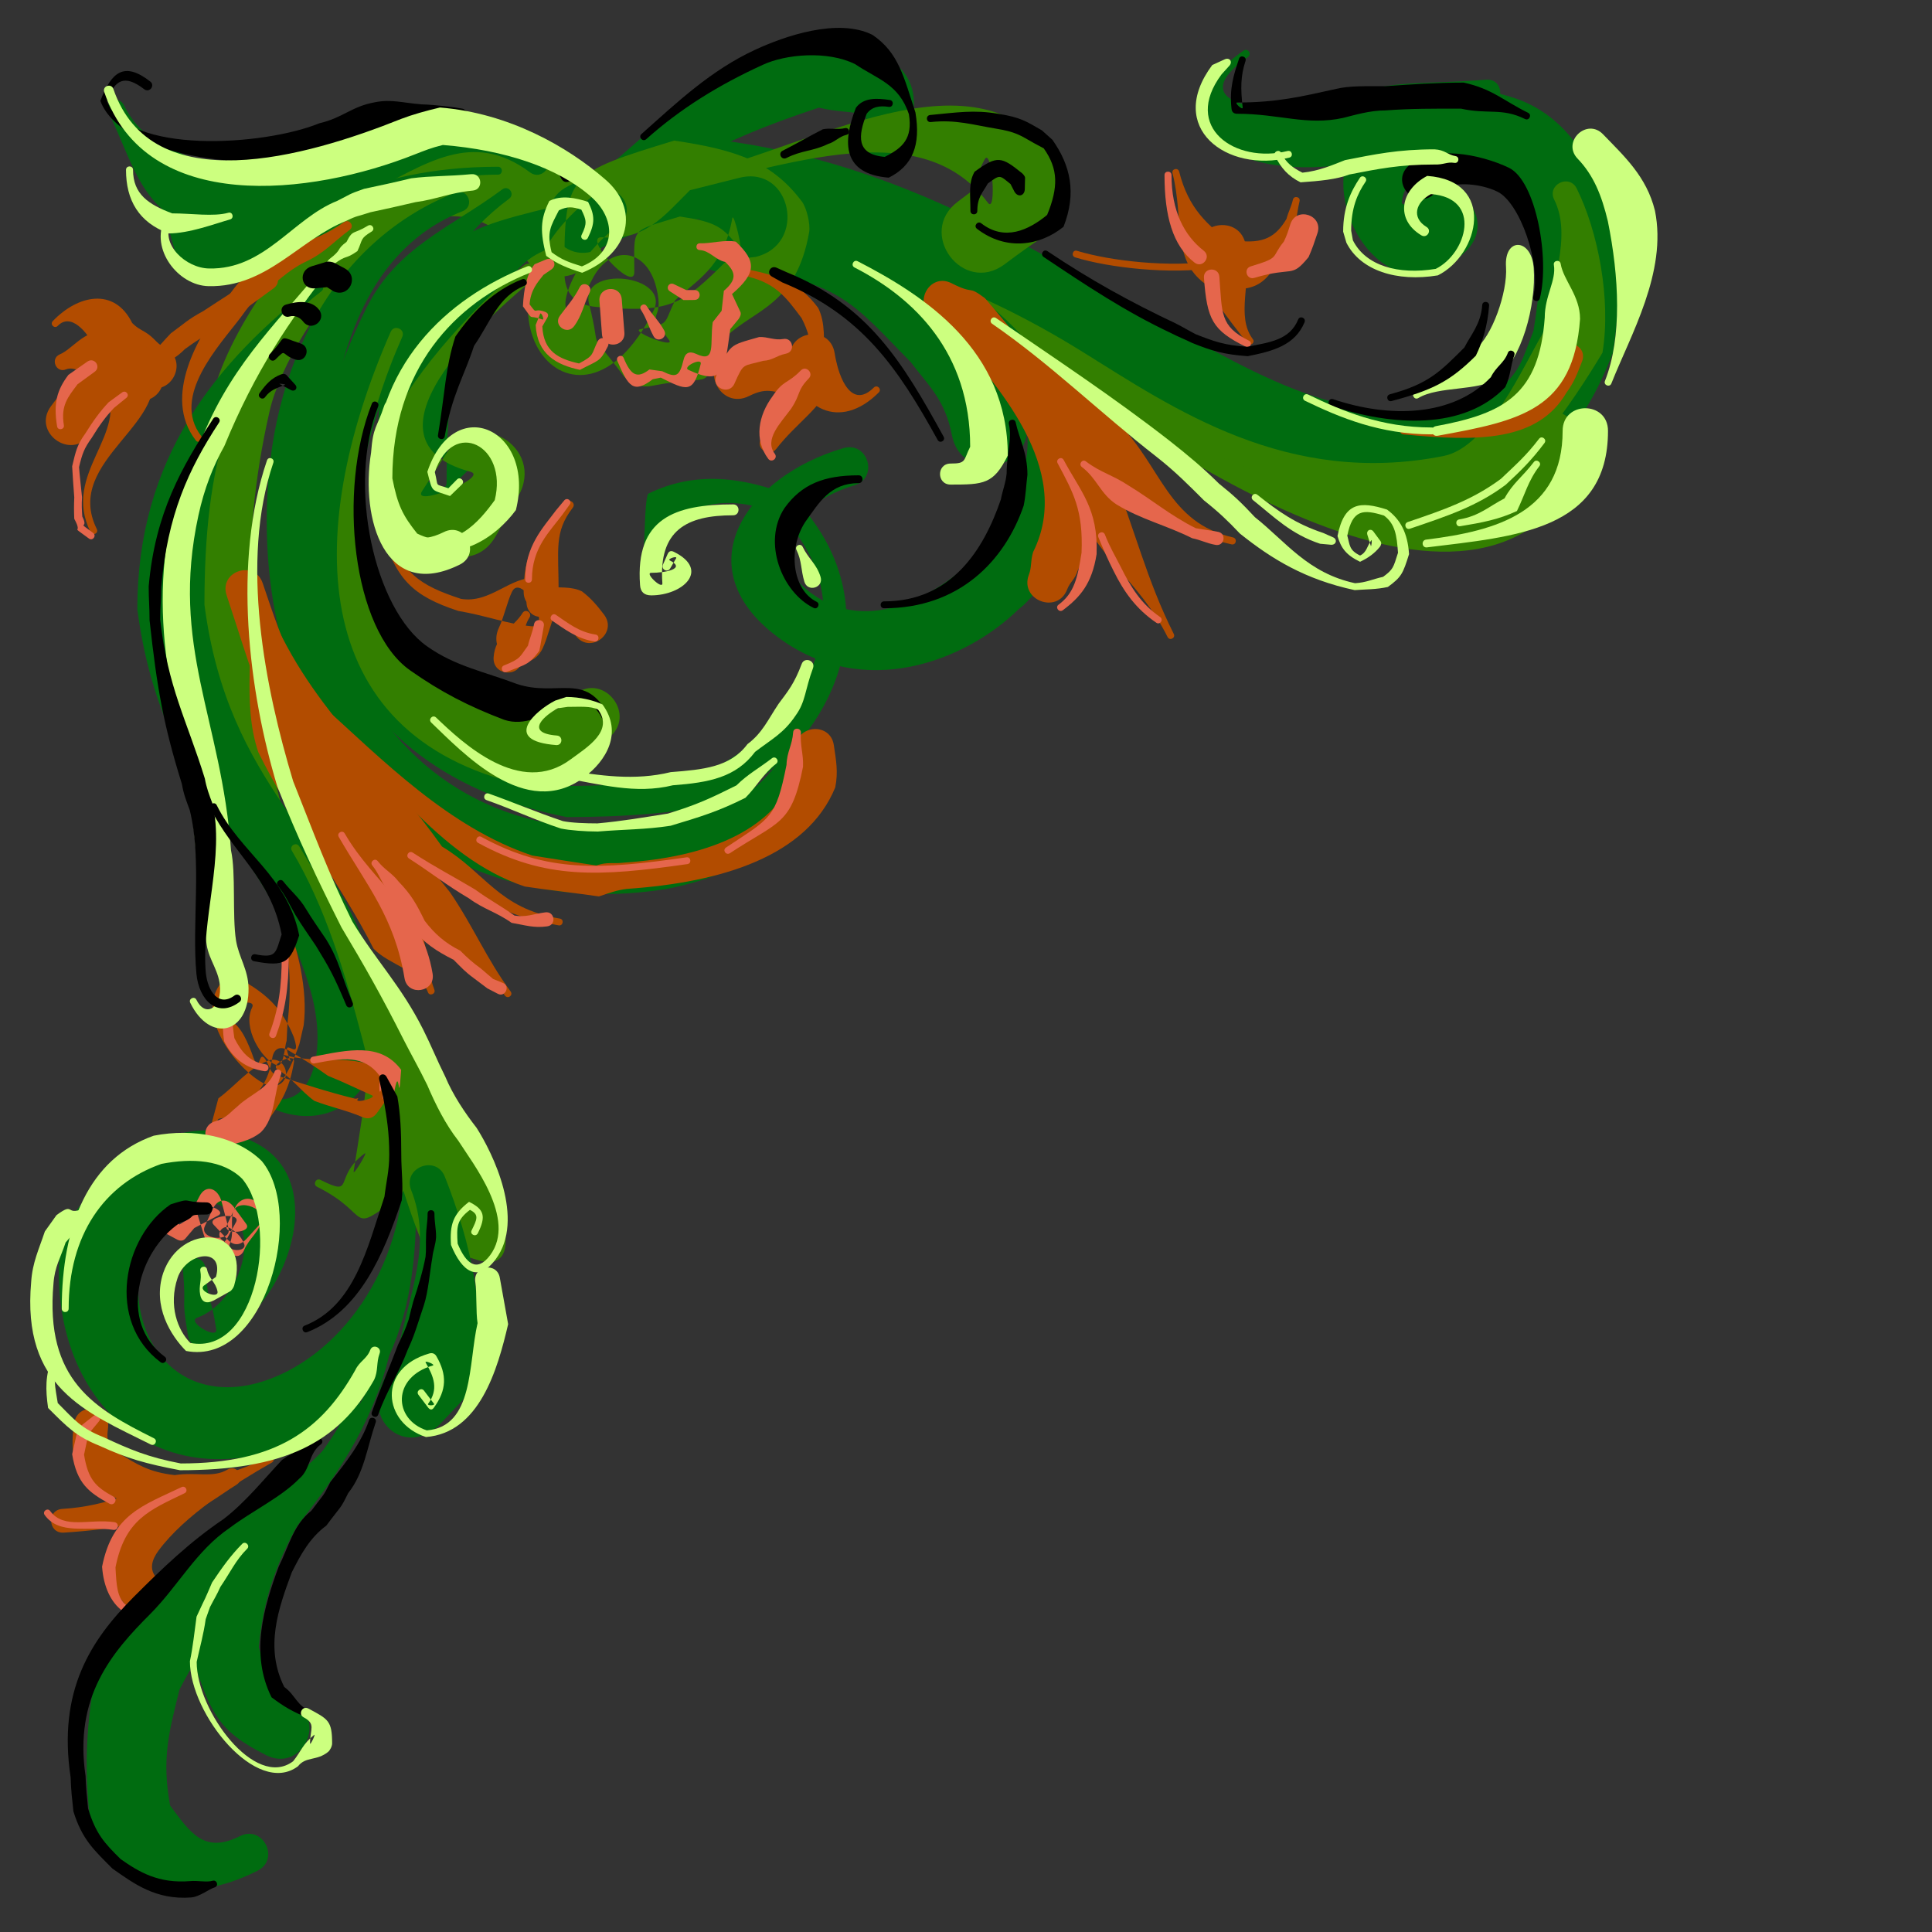 <?xml version="1.0" standalone="no"?>
<!-- Generator: Xara Xtreme (www.xara.com), SVG filter version: 0.4 -->
<!DOCTYPE svg PUBLIC "-//W3C//DTD SVG 1.1//EN" "http://www.w3.org/Graphics/SVG/1.1/DTD/svg11.dtd">
<svg stroke-width="0.501" stroke-linejoin="bevel" fill-rule="evenodd" xmlns:xlink="http://www.w3.org/1999/xlink" xmlns="http://www.w3.org/2000/svg" version="1.1" width="450pt" height="450pt" viewBox="0 0 450 450">
 <rect x="0" y="0" width="450" height="450" fill="#333333" stroke="none"/>
 <defs>
  <marker id="DefaultArrow2" markerUnits="strokeWidth" viewBox="0 0 1 1" markerWidth="1" markerHeight="1" overflow="visible" orient="auto">
   <!-- REF_ARROW_STRAIGHT (-2) -->
   <g transform="scale(0.009)">
    <!-- 1/108 -->
    <path d="M -9 54 L -9 -54 L 117 0 z"/>
   </g>
  </marker>
  <marker id="DefaultArrow3" markerUnits="strokeWidth" viewBox="0 0 1 1" markerWidth="1" markerHeight="1" overflow="visible" orient="auto">
   <!-- REF_ARROW_ANGLED -->
   <g transform="scale(0.009)">
    <path d="M -27 54 L -9 0 L -27 -54 L 135 0 z"/>
   </g>
  </marker>
  <marker id="DefaultArrow4" markerUnits="strokeWidth" viewBox="0 0 1 1" markerWidth="1" markerHeight="1" overflow="visible" orient="auto">
   <!-- REF_ARROW_ROUNDED -->
   <g transform="scale(0.009)">
    <path d="M -9,0 L -9,-45 C -9,-51.708 2.808,-56.580 9,-54 L 117,-9 C 120.916,-7.369 126.000,-4.242 126,0 C 126,4.242 120.916,7.369 117,9 L 9,54 C 2.808,56.580 -9,51.708 -9,45 z"/>
   </g>
  </marker>
  <marker id="DefaultArrow5" markerUnits="strokeWidth" viewBox="0 0 1 1" markerWidth="1" markerHeight="1" overflow="visible" orient="auto">
   <!-- REF_ARROW_SPOT -->
   <g transform="scale(0.009)">
    <path d="M -54, 0 C -54,29.807 -29.807,54 0,54 C 29.807,54 54,29.807 54,0 C 54,-29.807 29.807,-54 0,-54 C -29.807,-54 -54,-29.807 -54,0 z"/>
   </g>
  </marker>
  <marker id="DefaultArrow6" markerUnits="strokeWidth" viewBox="0 0 1 1" markerWidth="1" markerHeight="1" overflow="visible" orient="auto">
   <!-- REF_ARROW_DIAMOND -->
   <g transform="scale(0.009)">
    <path d="M -63,0 L 0,63 L 63,0 L 0,-63 z"/>
   </g>
  </marker>
  <marker id="DefaultArrow7" markerUnits="strokeWidth" viewBox="0 0 1 1" markerWidth="1" markerHeight="1" overflow="visible" orient="auto">
   <!-- REF_ARROW_FEATHER -->
   <g transform="scale(0.009)">
    <path d="M 18,-54 L 108,-54 L 63,0 L 108,54 L 18, 54 L -36,0 z"/>
   </g>
  </marker>
  <marker id="DefaultArrow8" markerUnits="strokeWidth" viewBox="0 0 1 1" markerWidth="1" markerHeight="1" overflow="visible" orient="auto">
   <!-- REF_ARROW_FEATHER2 -->
   <g transform="scale(0.009)">
    <path d="M -36,0 L 18,-54 L 54,-54 L 18,-18 L 27,-18 L 63,-54 L 99,-54 L 63,-18 L 72,-18 L 108,-54 L 144,-54 L 90,0 L 144,54 L 108,54 L 72,18 L 63,18 L 99,54 L 63,54 L 27,18 L 18,18 L 54,54 L 18,54 z"/>
   </g>
  </marker>
  <marker id="DefaultArrow9" markerUnits="strokeWidth" viewBox="0 0 1 1" markerWidth="1" markerHeight="1" overflow="visible" orient="auto">
   <!-- REF_ARROW_HOLLOWDIAMOND -->
   <g transform="scale(0.009)">
    <path d="M 0,45 L -45,0 L 0, -45 L 45, 0 z M 0, 63 L-63, 0 L 0, -63 L 63, 0 z"/>
   </g>
  </marker>
 </defs>
 <g id="Document" fill="none" stroke="black" font-family="Times New Roman" font-size="16" transform="scale(1 -1)">
  <g id="Spread" transform="translate(0 -450)">
   <g id="Layer 1">
    <g id="Group" stroke-linejoin="miter" stroke="none" stroke-width="1.746" stroke-miterlimit="79.84">
     <path d="M 55.875,22.326 C 47.387,18.058 44.205,23.371 39.625,29.437 C 37.666,40.293 39.243,46.159 41.814,56.494 C 57.452,87.076 84.478,102.654 91.449,137.906 C 91.68,139.071 89.901,139.453 89.671,138.258 C 82.521,102.041 39.182,94.891 23.103,63.495 C 19.869,50.308 19.226,35.453 21.707,21.594 C 30.545,9.923 43.562,6.036 59.933,14.241 C 65.335,16.923 61.249,25.038 55.875,22.326 Z" fill="#006c10" marker-start="none" marker-end="none"/>
     <path d="M 68.218,53.491 C 61.249,56.955 62.935,58.332 60.284,66.327 C 62.825,94.689 79.135,102.834 85.995,130.525 C 86.317,131.69 84.529,132.132 84.237,130.966 C 76.826,101.137 47.387,95.071 44.646,64.489 C 49.075,51.152 50.451,46.983 62.031,41.168 C 70.268,37.06 76.423,49.373 68.218,53.491 Z" fill="#006c10" marker-start="none" marker-end="none"/>
     <path d="M 42.627,154.157 C 43.45,143.923 42.165,148.963 43.712,139.361 C 44.144,136.711 45.66,135.838 48.201,136.711 C 65.828,143.069 77.649,173.741 60.114,183.484 C 40.388,194.341 21.647,175.288 14.386,162.944 C 8.921,124.689 37.234,97.29 74.325,116.344 C 95.566,127.28 99.966,159.038 95.064,188.977 C 94.894,190.172 93.086,189.881 93.287,188.687 C 97.435,163.437 84.88,139.895 66.993,130.644 C 45.399,119.577 29.29,134.381 32.474,156.637 C 36.09,162.854 42.105,174.324 52.059,168.871 C 61.68,163.528 55.614,146.544 45.902,143.069 C 43.391,142.135 50.803,137.785 50.361,140.417 C 48.904,149.728 48.644,144.646 47.85,154.568 C 47.558,158.043 42.366,157.632 42.627,154.157 Z" fill="#006c10" marker-start="none" marker-end="none"/>
     <path d="M 89.671,198.277 C 71.341,241.474 48.291,290.989 62.795,354.223 C 67.315,374.209 100.025,419.615 122.412,389.736 C 130.437,379 146.548,391.052 138.492,401.757 C 106.393,444.684 55.906,386 49.397,357.285 C 34.312,291.631 68.751,242.349 87.833,197.494 C 88.355,196.269 90.193,197.052 89.671,198.277 Z" fill="#337f00" marker-start="none" marker-end="none"/>
     <path d="M 139.628,392.076 C 147.391,395.954 155.094,398.464 166.623,399.367 C 207.943,394.235 235.693,373.807 265.894,357.024 C 293.996,341.446 327.169,327.467 361.025,344.39 C 367.473,350.838 371.64,357.527 375.669,367.79 C 379.725,392.398 373.108,420.469 352.679,427.179 C 322.156,437.302 307.995,406.92 331.457,391.282 C 332.451,390.61 333.445,392.107 332.451,392.769 C 319.064,401.728 330.001,417.134 347.457,411.359 C 360.613,407.011 359.801,388.772 357.169,372.905 C 354.396,365.843 354.336,364.295 349.906,359.887 C 322.268,346.057 297.58,360.027 274.622,372.752 C 242.492,390.579 210.976,411.972 167.056,417.455 C 152.844,416.351 141.877,411.419 132.365,406.66 C 122.644,401.788 129.935,387.226 139.628,392.076 Z" fill="#006c10" marker-start="none" marker-end="none"/>
     <path d="M 346.2,431.437 C 329.801,430.152 322.207,431.668 311.381,426.304 C 292.77,422.598 275.436,426.094 290.671,436.72 C 291.655,437.423 290.61,438.91 289.647,438.205 C 266.274,421.864 287.608,406.579 316.172,412.233 C 325.803,417.024 332.05,424.256 346.664,425.43 C 350.661,425.722 350.199,431.728 346.2,431.437 Z" fill="#006c10" marker-start="none" marker-end="none"/>
     <path d="M 166.623,398.494 C 200.731,390.026 221.883,378.267 248.297,361.816 C 271.257,347.544 298.836,323.7 338.579,331.554 C 351.976,334.145 367.181,357.698 373.249,367.853 C 375.316,380.396 372.143,396.275 367.243,406.107 C 365.485,409.582 360.263,406.98 362.01,403.486 C 366.217,395.11 361.397,383.58 359.619,372.842 C 354.809,364.849 346.753,345.847 336.188,343.777 C 299.71,336.566 273.276,354.925 252.174,368.032 C 225.327,384.744 201.726,391.635 167.056,400.271 C 165.891,400.533 165.449,398.815 166.623,398.494 Z" fill="#337f00" marker-start="none" marker-end="none"/>
     <path d="M 161.512,396.595 C 193.701,402.873 227.197,377.282 237.149,357.346 C 243.718,344.22 234.226,325.307 227.087,319.994 C 218.769,311.859 202.449,301.724 188.769,311.97 C 176.166,321.401 185.908,333.102 198.954,336.948 C 204.729,338.645 202.219,347.312 196.413,345.615 C 173.885,339.017 159.293,317.986 181.065,301.675 C 201.193,286.58 225.037,296.121 237.239,308.093 C 247.394,315.645 254.575,342.723 245.264,361.404 C 234.498,382.876 195.891,405.353 161.129,398.585 C 159.795,398.314 160.197,396.334 161.512,396.595 Z" fill="#006c10" marker-start="none" marker-end="none"/>
     <path d="M 129.354,401.969 C 115.462,398.524 109.627,397.208 100.527,389.966 C 96.701,382.213 92.935,375.264 89.762,367.299 C 88.125,359.184 87.944,350.345 87.944,337.651 C 87.944,329.796 92.533,324.463 98.188,329.917 L 108.985,340.423 C 109.888,341.237 109.658,341.91 108.493,342.17 L 93.779,345.384 C 88.587,346.579 104.023,332.338 104.023,337.651 C 104.023,348.939 104.435,355.307 105.832,362.508 C 108.903,370.041 109.749,372.321 113.333,379.643 C 120.896,385.599 120.042,390.348 131.543,393.181 C 137.408,394.637 135.219,403.426 129.354,401.969 Z" fill="#006c10" marker-start="none" marker-end="none"/>
     <path d="M 116.979,405.876 C 105.048,397.008 92.383,392.418 85.383,378.327 C 58.295,324.142 73.039,271.294 132.014,259.683 C 145.201,259.683 159.473,260.638 168.282,263.239 C 194.605,276.345 209.137,309.228 184.532,334.387 C 172.891,339.047 161.682,340.302 150.917,334.968 C 149.982,332.107 150.424,324.202 149.46,317.804 C 149.29,316.488 151.237,316.198 151.479,317.544 C 152.352,323.559 156.319,326.794 157.223,329.506 C 166.011,333.825 172.218,333.915 181.71,330.118 C 202.74,308.615 187.926,281.799 165.388,270.59 C 157.103,268.17 145.081,266.945 132.707,266.945 C 80.531,277.22 71.754,325.247 95.737,373.194 C 102.104,386 107.698,395.631 118.586,403.716 C 120.042,404.79 118.445,406.98 116.979,405.876 Z" fill="#006c10" marker-start="none" marker-end="none"/>
     <path d="M 106.103,405.144 C 79.014,394.528 62.122,366.305 62.122,328.631 C 62.122,268.522 105.369,234.725 155.446,242.99 C 177.391,247.359 179.659,255.656 190.197,269.747 C 193.641,274.387 186.721,279.55 183.286,274.939 C 174.85,263.62 170.269,261.601 152.704,258.107 C 111.326,251.277 75.57,278.997 75.57,328.631 C 75.57,362.397 83.514,391.313 107.79,400.825 C 110.652,401.969 108.954,406.288 106.103,405.144 Z" fill="#006c10" marker-start="none" marker-end="none"/>
     <path d="M 126.641,414.221 C 109.627,426.978 97.052,427.118 80.591,418.893 C 68.751,415.247 60.926,409.081 47.588,411.741 C 39.182,415.879 32.945,417.166 28.828,425.571 C 27.634,427.912 24.127,426.153 25.261,423.823 C 30.515,413.228 32.273,403.134 42.859,397.851 C 58.908,394.698 71.784,400.794 86.055,405.203 C 99.092,411.711 109.918,419.937 123.428,409.873 C 126.321,407.713 129.564,412.032 126.641,414.221 Z" fill="#006c10" marker-start="none" marker-end="none"/>
     <path d="M 115.995,411.159 C 83.595,411.159 73.411,398.263 49.548,398.082 L 40.759,400.333 C 39.043,400.825 38.339,400.151 38.841,398.404 L 41.985,387.055 C 42.627,384.865 44.817,384.925 47.097,384.956 C 72.014,385.157 82.199,409.321 115.995,409.321 C 117.19,409.321 117.19,411.159 115.995,411.159 Z" fill="#006c10" marker-start="none" marker-end="none"/>
     <path d="M 73.652,383.81 C 49.96,365.571 31.982,343.104 31.982,308.093 C 37.786,263.972 62.734,252.702 72.306,219.349 C 77.237,202.194 70.699,187.632 58.446,196.792 C 57.452,197.524 56.407,196.068 57.361,195.366 C 76.303,181.183 94.713,197.032 87.1,223.607 C 77.76,256.177 53.283,266.04 47.619,309.137 C 47.619,341.066 53.253,365.552 74.877,382.183 C 75.952,383.027 74.726,384.603 73.652,383.81 Z" fill="#006c10" marker-start="none" marker-end="none"/>
     <path d="M 84.237,221.277 C 87.652,207.417 84.941,193.648 82.37,177.156 C 82.199,175.93 85.905,182.058 84.911,181.325 C 77.439,175.751 82.902,171.059 74.666,175.168 C 73.592,175.73 72.798,174.092 73.852,173.57 C 86.899,167.063 80.742,162.161 92.584,171 C 93.608,171.753 94.924,173.973 95.124,175.197 C 97.806,192.914 89.671,206.835 85.995,221.719 C 85.704,222.883 83.976,222.443 84.237,221.277 Z" fill="#337f00" marker-start="none" marker-end="none"/>
     <path d="M 91.007,372.722 C 70.026,324.985 71.754,277.128 124.131,266.683 C 136.855,271.905 128.539,268.37 141.616,278.033 C 148.525,283.144 140.852,293.468 133.963,288.367 C 123.428,280.574 132.597,289.472 122.322,285.244 C 78.935,293.911 76.273,332.017 93.699,371.558 C 94.482,373.335 91.8,374.51 91.007,372.722 Z" fill="#337f00" marker-start="none" marker-end="none"/>
     <path d="M 122.002,388.159 C 111.586,379.904 61.368,332.227 104.344,320.727 C 109.166,319.441 113.133,320.928 115.553,325.277 L 120.745,334.467 C 127.083,345.796 111.033,355.448 104.023,344.479 L 98.308,335.611 C 95.737,331.585 114.176,338.906 109.537,340.131 C 80.361,347.955 117.36,379.461 124.422,385.066 C 126.5,386.703 124.039,389.766 122.002,388.159 Z" fill="#337f00" marker-start="none" marker-end="none"/>
     <path d="M 136.886,395.752 C 156.349,410.284 164.958,416.382 190.718,424.929 C 199.154,422.89 204.438,425.481 200.611,417.808 C 197.729,412.032 206.396,407.775 209.248,413.519 C 218.268,431.728 209.951,437.974 189.964,442.786 C 162.155,433.566 152.494,418.682 131.451,402.983 C 126.641,399.398 132.043,392.127 136.886,395.752 Z" fill="#006c10" marker-start="none" marker-end="none"/>
     <path d="M 154.25,405.523 C 179.902,409.723 213.537,424.868 230.089,402.783 C 232.217,399.921 231.023,416 229.326,412.846 C 224.514,403.917 232.63,410.195 223.108,403.044 C 213.396,395.782 224.284,381.19 233.996,388.449 C 249.984,400.442 237.792,388.952 245.847,403.977 C 247.534,407.101 247.273,411.188 245.114,414.071 C 225.217,440.686 184.833,412.765 153.929,407.713 C 152.463,407.483 152.784,405.293 154.25,405.523 Z" fill="#337f00" marker-start="none" marker-end="none"/>
     <path d="M 361.808,399.81 C 355.16,412.765 341.32,430.12 324.225,423.562 C 298.806,413.871 321.254,370.774 341.621,391.665 C 349.466,399.72 337.382,411.511 329.539,403.455 C 325.101,398.895 323.322,409.23 328.867,411.359 C 341.822,416.321 355.16,408.789 360.202,398.956 C 360.764,397.881 362.361,398.724 361.808,399.81 Z" fill="#006c10" marker-start="none" marker-end="none"/>
     <path d="M 240.414,367.41 C 259.265,353.901 342.434,290.435 368.025,340.363 C 374.092,352.154 356.415,361.253 350.339,349.472 C 328.715,307.299 257.929,358.191 241.99,369.629 C 240.534,370.685 238.956,368.463 240.414,367.41 Z" fill="#337f00" marker-start="none" marker-end="none"/>
     <path d="M 168.664,386.553 C 194.636,386.553 199.387,378.478 212.051,365.752 C 216.339,360.088 220.136,356.884 221.712,348.649 C 223.962,337.129 241.238,340.513 238.987,352.002 C 236.737,363.502 232.74,370.503 226.733,378.507 C 210.654,394.577 201.575,401.327 168.664,401.327 C 158.8,401.327 158.8,386.553 168.664,386.553 Z" fill="#006c10" marker-start="none" marker-end="none"/>
     <path d="M 67.987,251.829 C 83.454,225.916 86.317,190.956 97.866,161.63 C 98.982,158.827 103.592,176.744 102.597,173.912 L 98.77,163.437 C 97.836,160.846 98.018,160.554 100.638,159.761 L 111.326,156.496 C 118.817,154.187 118.908,161.458 116.016,168.78 C 104.344,198.399 85.322,226.7 69.705,252.854 C 69.011,254.019 67.283,252.965 67.987,251.829 Z" fill="#337f00" marker-start="none" marker-end="none"/>
     <path d="M 95.767,172.807 C 100.789,160.082 95.356,148.963 92.584,134.752 L 89.35,128.566 C 84.357,118.642 94.983,110.356 102.628,118.441 L 110.421,126.697 C 113.746,143.541 109.567,160.846 103.621,175.901 C 101.573,181.124 93.699,178.03 95.767,172.807 Z" fill="#006c10" marker-start="none" marker-end="none"/>
     <path d="M 138.693,404.79 C 104.435,379.12 134.204,341.387 152.201,377.603 C 156.44,386.06 134.927,388.42 137.206,379.23 C 140.441,366.395 136.243,374.481 145.051,362.689 C 146.598,360.62 149.229,359.626 151.739,360.118 C 168.402,363.332 162.215,357.787 168.984,371.466 C 175.845,378.065 185.466,378.829 188.479,395.983 C 188.769,397.821 187.897,401.527 186.812,403.013 C 179.951,412.153 171.846,415.065 157.022,417.254 C 132.125,409.612 131.451,409.432 131.451,386.613 C 131.451,381.651 133.992,378.908 138.924,378.507 C 156.14,377.072 158.68,378.737 169.397,389.416 L 175.924,390.148 C 188.127,392.95 184.391,411.622 172.218,408.589 L 160.699,405.695 C 154.451,399.508 150.274,393.914 140.27,394.727 C 135.309,395.14 147.742,381.651 147.742,386.613 C 147.742,397.379 146.627,395.954 158.359,399.568 C 166.645,398.343 168.402,397.238 172.218,392.127 C 173.302,390.639 170.852,400.944 170.56,399.137 C 168.512,387.546 161.863,384.513 157.253,380.054 C 154.361,374.239 156.26,374.711 149.168,373.335 C 146.658,372.842 157.364,368.696 155.847,370.774 C 149.721,378.971 155.063,374.159 152.844,383.117 C 150.514,392.308 142.048,393.242 137.85,384.774 C 129.383,367.79 128.047,385.508 144.116,397.59 C 148.937,401.176 143.505,408.417 138.693,404.79 Z" fill="#337f00" marker-start="none" marker-end="none"/>
     <path d="M 36.561,82.377 C 34.633,84.384 35.365,86.725 36.913,88.824 C 43.069,97.141 54.71,104.442 63.318,109.342 C 64.25,109.865 63.437,111.261 62.534,110.739 C 52.962,105.346 36.039,103.709 29.24,94.487 C 24.74,88.362 24.068,81.643 29.612,75.808 C 33.991,71.198 40.941,77.767 36.561,82.377 Z" fill="#b24c00" marker-start="none" marker-end="none"/>
     <path d="M 17.267,118.472 C 16.162,110.939 17.479,107.353 22.058,103.799 C 27.634,100.434 33.026,97.874 40.91,96.97 C 46.774,97.874 51.154,101.81 55.03,104.14 C 57.391,105.576 55.262,109.102 52.932,107.675 C 49.637,105.717 45.691,107.183 40.699,106.42 C 34.522,107.122 31.861,108.992 27.422,111.642 C 25.533,113.129 24.68,114.154 25.151,117.277 C 25.935,122.53 18.092,123.726 17.267,118.472 Z" fill="#b24c00" marker-start="none" marker-end="none"/>
     <path d="M 14.847,93.022 C 26.548,93.755 35.426,95.563 44.325,98.597 L 46.304,102.975 C 46.916,104.642 46.685,104.873 44.967,105.226 L 40.91,106.009 C 32.503,103.185 25.533,99.208 14.526,98.547 C 10.82,98.304 11.171,92.792 14.847,93.022 Z" fill="#b24c00" marker-start="none" marker-end="none"/>
     <path d="M 29.441,76.098 C 27.221,77.796 27.131,80.86 26.9,84.917 C 29.088,96.064 34.813,98.254 42.979,102.193 C 43.943,102.654 43.24,104.089 42.276,103.618 C 33.346,99.33 26.196,97.32 23.776,85.087 C 24.127,80.307 25.854,76.802 28.477,74.813 C 29.321,74.18 30.284,75.456 29.441,76.098 Z" fill="#e5664c" marker-start="none" marker-end="none"/>
     <path d="M 10.418,97.11 C 13.853,92.409 20.13,94.599 26.408,93.665 C 27.603,93.495 27.864,95.271 26.667,95.454 C 20.864,96.327 14.907,93.695 11.694,98.045 C 11.081,98.917 9.776,97.963 10.418,97.11 Z" fill="#e5664c" marker-start="none" marker-end="none"/>
     <path d="M 21.798,120.22 L 18.172,117.368 L 16.806,111.292 C 17.91,104.442 20.712,102.363 25.474,99.771 C 26.608,99.128 27.512,100.816 26.408,101.428 C 22.319,103.647 20.512,105.366 19.578,111.182 L 20.601,115.991 L 23.054,118.944 C 23.805,119.88 22.762,120.983 21.798,120.22 Z" fill="#e5664c" marker-start="none" marker-end="none"/>
     <path d="M 51.848,161.108 C 52.52,160.695 53.043,160.022 53.514,158.918 C 54.279,156.988 56.056,156.959 56.869,158.856 C 58.095,161.75 60.455,162.974 61.017,166.098 C 61.801,170.528 56.639,172.686 54.71,168.639 L 52.84,164.633 C 51.737,162.302 58.858,162.794 57.361,164.903 L 54.569,168.719 C 52.781,171.14 50.621,170.849 49.397,168.107 L 47.71,164.4 C 46.253,161.247 54.067,160.524 53.223,163.908 L 51.647,169.974 C 50.834,173.249 47.971,174.324 46.454,171.351 L 43.592,165.868 L 41.814,164.783 L 39.715,165.868 C 37.606,166.5 36.532,163.819 38.489,162.773 L 41.262,161.277 C 41.985,160.906 42.658,160.926 43.179,161.519 L 45.258,163.97 L 50.863,166.912 C 53.283,168.227 44.817,170.94 45.66,168.288 L 47.499,162.302 C 48.523,159.067 51.356,158.797 53.023,161.78 L 54.97,165.335 C 56.316,167.786 47.821,166.791 49.778,164.722 L 53.023,161.277 C 54.539,159.701 56.026,159.911 57.512,161.548 L 60.485,164.813 C 63.407,168.026 54.97,171.613 54.187,167.323 C 53.716,164.663 54.539,162.744 53.514,160.294 C 52.731,158.365 57.633,158.334 56.869,160.263 C 56.116,162.181 54.859,163.116 53.686,163.879 C 51.848,165.104 50.01,162.332 51.848,161.108 Z" fill="#e5664c" marker-start="none" marker-end="none"/>
     <path d="M 65.185,234.968 C 67.636,229.182 67.928,219.41 66.962,211.705 L 66.761,207.589 C 66.269,206.251 66.148,201.321 64.402,201.903 C 60.806,203.329 56.437,210.742 58.706,215.291 C 60.193,218.244 49.428,214.97 52.29,213.373 C 55.935,211.264 57.07,208.672 58.617,204.816 C 61.128,197.323 59.641,208.904 62.966,200.91 C 63.207,200.327 63.96,199.623 64.571,199.452 C 70.729,197.524 76.455,195.625 82.521,194.141 C 83.194,193.909 83.745,194.552 83.304,193.989 C 82.459,192.855 87.944,194.311 86.638,194.874 C 82.872,196.53 80.129,197.936 76.393,199.423 C 73.149,201.724 70.94,203.159 67.234,205.318 C 65.216,206.483 63.758,205.78 63.407,203.51 C 62.474,197.755 60.144,195.807 57.743,192.623 C 56.056,191.248 54.328,189.881 51.234,189.469 C 49.045,189.148 53.836,184.247 54.067,186.406 L 54.68,191.749 C 58.385,194.52 60.436,195.455 64.724,197.263 C 68.479,198.84 66.088,204.494 62.322,202.897 C 57.572,200.91 55.001,197.233 50.863,194.17 L 49.045,187.431 C 48.553,185.212 49.637,184.077 51.908,184.387 C 56.227,184.98 59.551,186.526 62.031,188.505 C 64.985,192.563 67.374,195.807 68.479,202.687 C 68.831,204.996 62.644,202.044 64.632,200.91 C 68.188,198.81 69.976,195.947 73.21,193.588 C 77.096,192.1 80.742,191.398 84.448,189.79 C 85.754,189.238 86.899,189.559 87.744,190.694 C 92.796,197.494 93.086,199.714 84.941,202.426 C 78.904,203.912 72.216,202.426 66.088,204.323 C 65.507,204.524 67.928,202.304 67.696,202.867 C 64.663,210.129 70.699,201.612 68.43,208.441 C 65.948,214.598 62.705,218.033 56.9,221.397 C 54.037,222.994 51.908,222.382 50.451,219.439 C 46.483,211.535 56.376,199.504 62.644,197.082 C 65.918,195.888 68.831,204.323 69.735,206.835 L 70.729,211.183 C 71.784,219.349 69.243,229.473 66.672,235.578 C 66.269,236.563 64.773,235.931 65.185,234.968 Z" fill="#b24c00" marker-start="none" marker-end="none"/>
     <path d="M 51.817,182.821 C 55.614,183.895 58.063,184.157 60.776,186.286 C 64.161,189.64 63.669,195.104 65.476,199.805 C 65.858,200.788 64.371,201.37 63.96,200.386 C 62.474,196.36 58.275,195.133 55.413,192.392 C 53.605,190.956 52.781,189.559 50.13,188.826 C 46.102,187.692 47.789,181.676 51.817,182.821 Z" fill="#e5664c" marker-start="none" marker-end="none"/>
     <path d="M 73.21,202.304 C 79.688,203.56 84.74,204.414 88.476,199.363 C 87.773,189.469 90.485,203.943 89.088,194.953 C 88.796,193.236 91.389,192.825 91.649,194.571 C 93.166,204.093 92.704,190.282 93.437,200.819 C 88.707,207.236 81.144,205.489 72.919,203.881 C 71.874,203.681 72.166,202.134 73.21,202.304 Z" fill="#e5664c" marker-start="none" marker-end="none"/>
     <path d="M 53.745,217.771 C 52.059,214.327 51.556,211.857 52.199,207.478 C 54.157,203.51 57.22,201.17 61.599,200.497 C 62.674,200.356 62.915,201.933 61.83,202.103 C 58.155,202.627 56.197,204.996 54.589,208.2 C 54.037,211.937 53.896,213.985 55.384,216.958 C 55.935,218.033 54.298,218.857 53.745,217.771 Z" fill="#e5664c" marker-start="none" marker-end="none"/>
     <path d="M 64.282,208.733 C 66.411,214.478 67.254,219.79 67.254,227.525 C 67.254,228.599 65.627,228.599 65.627,227.525 C 65.627,220.021 64.863,214.86 62.765,209.316 C 62.413,208.321 63.899,207.739 64.282,208.733 Z" fill="#e5664c" marker-start="none" marker-end="none"/>
     <path d="M 57.572,313.195 C 59.611,298.401 56.197,286.76 60.144,274.849 C 67.575,259.564 79.949,243.131 87.009,229.041 C 90.635,225.214 97.695,224.109 99.675,218.886 C 100.025,217.894 101.542,218.474 101.172,219.47 C 98.921,225.366 100.268,231.079 96.12,235.458 C 89.088,249.498 77.94,263.82 70.527,279.087 C 66.792,290.467 61.83,299.365 59.843,313.516 C 59.641,315.032 57.341,314.711 57.572,313.195 Z" fill="#b24c00" marker-start="none" marker-end="none"/>
     <path d="M 52.781,311.356 C 58.505,294.142 59.762,287.956 66.822,276.547 C 71.784,268.983 66.561,277.279 71.311,269.716 C 74.787,261.31 83.223,254.048 88.355,247.188 C 91.861,243.021 93.899,240.771 97.193,236.595 C 102.858,228.247 111.877,225.916 117.622,218.094 C 118.295,217.22 119.582,218.184 118.937,219.057 C 113.333,226.65 110.33,234.083 104.817,242.168 C 101.462,246.427 99.303,248.826 95.767,253.085 C 91.068,259.271 83.806,266.915 80.652,274.557 C 75.781,282.262 80.802,274.478 75.721,282.211 C 69.092,292.917 66.561,297.969 61.188,314.159 C 59.319,319.733 50.944,316.961 52.781,311.356 Z" fill="#b24c00" marker-start="none" marker-end="none"/>
     <path d="M 61.128,305.08 C 67.204,291.692 69.273,280.685 77.82,270.007 C 83.625,264.494 94.08,255.735 99.062,248.646 C 109.457,242.427 115.433,236.915 130.146,234.465 C 131.16,234.294 131.432,235.87 130.407,236.041 C 116.075,238.431 113.103,246.747 102.948,252.824 C 97.726,260.206 89.842,269.747 83.806,275.492 C 75.601,285.766 69.334,293.329 63.498,306.165 C 62.795,307.742 60.404,306.656 61.128,305.08 Z" fill="#b24c00" marker-start="none" marker-end="none"/>
     <path d="M 73.732,284.711 C 88.616,271.263 101.895,250.282 122.232,243.513 C 126.671,242.81 134.786,241.906 139.506,241.204 C 141.666,241.937 143.745,242.699 146.014,242.961 C 168.25,244.477 187.977,250.604 194.545,266.594 C 195.278,270.24 194.715,273.011 194.223,276.396 C 193.38,282.211 184.622,280.986 185.466,275.141 C 185.787,272.901 185.647,271.845 185.145,269.426 C 179.659,256.089 164.023,250.342 145.432,249.088 C 142.661,248.736 141.585,249.319 138.893,248.415 C 134.173,249.119 128.418,250.022 123.989,250.724 C 104.526,257.223 89.088,273.011 74.817,285.917 C 74.033,286.61 72.948,285.415 73.732,284.711 Z" fill="#b24c00" marker-start="none" marker-end="none"/>
     <path d="M 78.904,255.062 C 85.443,243.744 91.891,236.302 94.22,222.151 C 94.953,217.802 101.493,218.886 100.759,223.236 C 98.278,238.26 87.251,243.833 80.301,255.857 C 79.778,256.791 78.372,255.998 78.904,255.062 Z" fill="#e5664c" marker-start="none" marker-end="none"/>
     <path d="M 86.719,248.415 C 88.325,246.406 88.796,244.538 90.284,242.55 C 93.086,239.637 94.372,237.327 96.088,233.792 C 98.66,230.376 101.693,228.458 105.661,226.44 C 107.438,224.662 108.341,223.637 110.3,222.21 L 113.514,219.79 L 115.995,218.506 C 117.682,217.66 118.908,220.373 117.159,221.047 L 114.85,221.98 L 112.018,224.4 C 110.15,225.767 108.924,226.822 107.206,228.569 C 103.592,230.376 101.172,232.566 98.921,235.518 C 97.052,239.335 95.858,241.555 92.825,244.68 C 91.308,246.666 89.58,247.39 87.974,249.439 C 87.301,250.282 86.055,249.258 86.719,248.415 Z" fill="#e5664c" marker-start="none" marker-end="none"/>
     <path d="M 95.245,250.052 C 100.698,246.546 103.621,244.067 109.246,240.741 C 112.691,238.201 115.644,237.558 119.169,235.047 C 122.322,234.525 124.28,233.792 127.455,234.234 C 129.644,234.525 129.243,237.788 127.022,237.498 C 124.16,237.126 122.615,236.302 119.841,236.744 C 116.427,239.164 114.037,240.36 110.621,242.84 C 105.048,246.165 101.542,247.892 96.12,251.417 C 95.216,251.981 94.372,250.635 95.245,250.052 Z" fill="#e5664c" marker-start="none" marker-end="none"/>
     <path d="M 111.376,253.668 C 127.022,245.12 139.506,245.793 160.115,248.736 C 161.161,248.885 160.929,250.483 159.906,250.312 C 139.688,247.42 127.455,246.697 112.138,255.062 C 111.204,255.596 110.421,254.158 111.376,253.668 Z" fill="#e5664c" marker-start="none" marker-end="none"/>
     <path d="M 170.009,251.277 C 181.468,258.83 184.331,257.754 187.042,271.414 C 187.164,274.448 186.32,276.315 186.551,279.317 C 186.61,280.514 184.833,280.634 184.743,279.439 C 184.532,276.396 183.286,274.939 183.195,271.845 C 180.715,259.381 179.549,259.533 169.125,252.613 C 168.191,252 169.095,250.695 170.009,251.277 Z" fill="#e5664c" marker-start="none" marker-end="none"/>
     <path d="M 88.998,326.211 C 92.122,315.183 96.088,311.186 106.714,307.711 C 113.273,306.605 118.155,304.648 123.838,304.126 C 128.861,303.684 121.448,316.73 119.259,312.17 C 118.124,309.84 117.421,306.335 116.226,303.835 C 113.013,297.055 123.136,292.184 126.38,298.954 C 127.575,301.465 128.277,304.969 129.413,307.299 C 131.603,311.859 129.854,314.892 124.834,315.354 C 118.908,315.857 114.237,309.378 107.377,310.513 C 97.665,313.697 93.437,316.549 90.514,326.653 C 90.254,327.667 88.677,327.205 88.998,326.211 Z" fill="#b24c00" marker-start="none" marker-end="none"/>
     <path d="M 130.116,312.15 C 130.116,322.123 129.001,326.01 133.411,331.755 C 134.204,332.778 132.677,333.945 131.894,332.92 C 126.811,326.271 121.971,323.67 121.971,312.15 C 121.971,306.717 130.116,306.717 130.116,312.15 Z" fill="#b24c00" marker-start="none" marker-end="none"/>
     <path d="M 126.058,306.305 C 128.66,306.305 129.503,305.461 130.959,304.757 C 132.387,303.714 133.059,303.271 134.113,301.906 C 137.468,297.527 144.008,302.549 140.652,306.897 C 139.105,308.937 137.609,310.714 135.54,312.261 C 133.179,313.426 130.287,313.165 126.058,313.165 C 121.509,313.165 121.479,306.305 126.058,306.305 Z" fill="#b24c00" marker-start="none" marker-end="none"/>
     <path d="M 121.71,307.219 C 119.671,303.914 115.323,302.107 114.97,296.884 C 114.71,292.476 121.298,292.044 121.589,296.442 C 121.881,300.651 121.68,303.563 123.347,306.195 C 123.989,307.299 122.382,308.323 121.71,307.219 Z" fill="#b24c00" marker-start="none" marker-end="none"/>
     <path d="M 80.16,398.263 C 76.455,395.511 73.472,394.698 69.152,392.739 C 64.663,390.5 61.801,388.803 57.633,386.381 C 55.202,383.931 53.776,381.862 51.848,379.23 C 46.483,371.999 37.636,357.698 45.611,347.423 C 46.253,346.579 47.529,347.544 46.885,348.417 C 39.715,357.667 51.204,369.629 56.085,376.108 C 57.803,378.507 58.968,379.963 61.017,382.004 C 64.895,384.343 66.59,386.733 70.961,388.923 C 75.52,390.993 77.529,393.562 81.466,396.475 C 82.671,397.349 81.324,399.137 80.16,398.263 Z" fill="#b24c00" marker-start="none" marker-end="none"/>
     <path d="M 60.896,386.733 C 53.223,381.16 52.52,380.989 47.299,377.514 C 43.772,375.615 42.859,374.591 39.795,372.371 C 36.09,368.463 34.784,366.566 31.248,362.83 C 30.404,361.926 31.77,360.62 32.674,361.544 C 36.24,365.309 39.333,364.879 43.039,368.666 C 45.691,370.593 46.715,371.265 49.979,373.014 C 55.232,376.58 55.935,377.192 63.728,382.847 C 66.32,384.744 63.498,388.661 60.896,386.733 Z" fill="#b24c00" marker-start="none" marker-end="none"/>
     <path d="M 24.509,360.299 C 30.284,348.738 14.234,339.9 21.094,326.04 C 21.586,325.076 23.022,325.799 22.551,326.763 C 14.466,343.024 41.343,351.771 34.603,365.309 C 31.248,372.029 21.155,366.978 24.509,360.299 Z" fill="#b24c00" marker-start="none" marker-end="none"/>
     <path d="M 32.061,367.821 C 21.295,367.069 16.485,361.634 11.874,355.388 C 7.405,349.351 16.453,342.672 20.924,348.709 C 23.716,352.475 26.378,356.121 32.855,356.593 C 40.358,357.085 39.565,368.343 32.061,367.821 Z" fill="#b24c00" marker-start="none" marker-end="none"/>
     <path d="M 38.398,369.016 C 36.622,369.92 36.269,370.824 34.752,371.999 C 33.087,373.225 32.273,373.275 30.787,374.771 C 26.667,383.117 18.172,381.36 12.286,375.202 C 11.553,374.421 12.717,373.335 13.452,374.098 C 16.424,377.192 20.251,372.934 22.289,368.696 C 24.247,366.776 25.824,364.637 27.924,363.07 C 30.054,361.404 31.277,361.494 33.789,360.207 C 39.655,357.114 44.295,365.922 38.398,369.016 Z" fill="#b24c00" marker-start="none" marker-end="none"/>
     <path d="M 36.12,367.682 C 33.116,369.689 29.35,372.551 24.338,372.934 C 19.396,372.934 16.835,368.666 13.943,367.47 C 11.613,366.485 13.07,362.98 15.4,363.975 C 17.649,364.879 20.191,362.217 23.866,362.076 C 26.869,361.865 29.38,361.544 31.248,360.318 C 36.12,357.054 41.02,364.406 36.12,367.682 Z" fill="#b24c00" marker-start="none" marker-end="none"/>
     <path d="M 173.013,385.829 C 180.394,384.393 182.935,380.989 186.721,375.875 C 188.218,372.934 189.001,370.361 189.001,365.922 C 187.544,360.7 190.086,365.17 187.926,360.731 C 187.454,359.768 188.911,359.073 189.383,360.027 C 191.653,364.697 190.317,359.977 191.893,365.492 C 191.893,370.744 192.294,374.771 190.577,378.267 C 186.289,384.022 181.678,385.799 173.302,387.406 C 172.279,387.606 171.957,386 173.013,385.829 Z" fill="#b24c00" marker-start="none" marker-end="none"/>
     <path d="M 188.68,368.293 C 179.168,370.422 176.918,371.558 169.446,367.853 C 162.738,364.466 167.759,354.403 174.469,357.758 C 179.079,360.057 180.424,358.601 186.199,357.285 C 193.551,355.658 196,366.656 188.68,368.293 Z" fill="#b24c00" marker-start="none" marker-end="none"/>
     <path d="M 184.219,366.506 C 180.856,359.797 181.97,353.821 177.42,348.005 C 175.693,345.796 179.048,343.195 180.775,345.413 C 185.616,351.631 190.699,354.313 194.284,361.494 C 197.638,368.203 187.575,373.225 184.219,366.506 Z" fill="#b24c00" marker-start="none" marker-end="none"/>
     <path d="M 184.099,366.103 C 185.937,354.664 195.629,349.522 204.698,358.601 C 205.431,359.385 204.317,360.5 203.534,359.736 C 198.512,354.725 195.419,361.404 194.405,367.73 C 193.321,374.621 182.964,372.964 184.099,366.103 Z" fill="#b24c00" marker-start="none" marker-end="none"/>
     <path d="M 118.004,293.5 C 122.674,295.337 123.136,295.137 125.617,298.401 C 126.028,300.389 126.26,302.046 126.671,304.206 C 126.962,305.692 124.682,306.134 124.391,304.618 C 123.989,302.519 123.377,301.403 122.965,299.596 C 121.037,297.035 121.418,296.593 117.392,295.016 C 116.396,294.604 116.979,293.088 118.004,293.5 Z" fill="#e5664c" marker-start="none" marker-end="none"/>
     <path d="M 128.599,305.431 C 131.513,303.484 134.314,301.232 138.463,300.59 C 139.536,300.419 139.769,302.046 138.722,302.198 C 134.817,302.78 132.216,304.939 129.503,306.776 C 128.63,307.389 127.726,306.044 128.599,305.431 Z" fill="#e5664c" marker-start="none" marker-end="none"/>
     <path d="M 123.899,315.063 C 123.899,322.385 128.047,326.181 130.959,330.088 C 130.959,330.088 132.677,332.457 132.677,332.457 C 133.35,333.302 132.125,334.266 131.432,333.452 L 129.533,331.173 C 126.441,327.026 122.322,322.827 122.322,315.063 C 122.322,313.989 123.899,313.989 123.899,315.063 Z" fill="#e5664c" marker-start="none" marker-end="none"/>
     <path d="M 21.707,325.86 C 17.389,329.043 20.864,326.332 19.166,329.686 C 19.056,331.343 18.995,332.398 19.107,334.175 C 19.107,334.175 18.443,340.332 18.412,341.206 C 19.166,344.39 19.638,345.615 21.356,348.005 C 23.132,350.899 24.57,352.906 26.548,354.985 L 29.441,357.346 C 30.284,357.988 29.321,359.243 28.447,358.601 L 25.322,356.321 C 23.284,354.162 21.707,351.982 19.869,349.029 C 17.971,346.429 17.649,344.943 16.806,341.387 C 16.806,340.975 17.218,334.878 17.298,334.145 C 17.218,332.308 17.218,331.022 17.298,329.154 C 19.578,324.985 15.783,328.219 20.743,324.543 C 21.586,323.931 22.551,325.217 21.707,325.86 Z" fill="#e5664c" marker-start="none" marker-end="none"/>
     <path d="M 14.877,350.958 C 14.123,355.597 15.842,357.527 18.061,360.5 L 22.058,363.413 C 23.634,364.586 21.969,366.886 20.362,365.783 L 15.932,362.689 C 13.3,359.184 12.396,356.151 13.3,350.698 C 13.452,349.642 15.058,349.903 14.877,350.958 Z" fill="#e5664c" marker-start="none" marker-end="none"/>
     <path d="M 180.484,344.27 C 177.943,347.664 181.739,351.359 184.241,354.775 C 186.581,358.251 185.556,358.953 188.389,361.865 C 189.584,363.121 187.715,364.959 186.52,363.714 C 183.427,360.529 182.523,361.574 179.982,357.758 C 176.626,353.258 175.574,347.634 178.937,343.134 C 179.692,342.11 181.237,343.256 180.484,344.27 Z" fill="#e5664c" marker-start="none" marker-end="none"/>
     <path d="M 171.053,360.62 C 173.302,365.663 172.891,364.586 177.732,365.954 C 180.013,366.073 180.775,367.149 183.046,367.619 C 185.355,368.053 184.682,371.499 182.402,371.035 C 180.363,370.685 178.846,371.588 176.828,371.499 C 169.627,369.429 170.21,370.011 166.855,362.538 C 165.57,359.736 169.798,357.817 171.053,360.62 Z" fill="#e5664c" marker-start="none" marker-end="none"/>
     <path d="M 127.254,389.596 L 124.512,388.449 C 122.734,386.261 122.002,382.826 121.801,378.648 C 124.571,374.882 122.674,376.901 126.321,375.584 C 126.932,375.354 126.028,377.514 125.797,376.871 L 124.772,374.298 C 125.094,367.499 129.584,365.02 135.077,363.853 C 139.455,366.165 139.718,365.633 141.585,369.338 C 142.339,370.915 140.008,372.079 139.215,370.503 C 137.669,367.389 138.542,367.299 134.867,365.341 C 130.146,366.395 126.581,368.112 126.321,373.978 L 127.514,376.058 C 127.838,376.67 127.635,377.101 126.962,377.363 C 123.989,378.447 125.355,376.398 123.347,379.12 C 123.608,382.415 125.094,384.101 126.581,385.97 L 128.448,387.256 C 129.886,388.249 128.861,390.238 127.254,389.596 Z" fill="#e5664c" marker-start="none" marker-end="none"/>
     <path d="M 143.774,365.983 C 146.337,359.917 147.562,358.251 152.03,361.664 L 153.899,362.046 C 159.906,359.043 161.512,358.191 163.209,365.23 C 163.581,366.826 158.83,364.527 160.347,363.853 C 168.924,359.797 168.784,364.206 170.09,373.335 L 172.047,375.704 C 172.368,376.168 172.69,376.81 172.459,377.331 L 170.501,381.511 C 176.166,386.412 176.276,389.062 171.404,393.703 C 168.924,394.235 165.508,393.242 163.059,393.331 C 161.984,393.382 161.894,391.806 162.968,391.755 C 165.308,391.635 166.594,389.476 168.924,388.983 C 171.496,386.532 171.607,384.836 168.603,382.263 L 168.08,377.603 L 166.011,374.972 C 165.278,369.89 166.885,365.309 162.096,367.59 C 160.579,368.293 159.584,367.821 159.212,366.184 C 158.279,362.337 157.545,361.897 154.25,363.533 L 151.267,363.944 C 148.355,361.695 146.918,362.63 145.262,366.626 C 144.851,367.619 143.364,366.978 143.774,365.983 Z" fill="#e5664c" marker-start="none" marker-end="none"/>
     <path d="M 135.017,383.087 C 133.641,380.376 132.154,378.829 130.437,376.488 C 128.74,374.298 132.064,371.819 133.703,374.007 C 135.6,376.549 135.89,378.971 137.347,381.892 C 138.141,383.459 135.77,384.634 135.017,383.087 Z" fill="#e5664c" marker-start="none" marker-end="none"/>
     <path d="M 139.628,379.873 L 140.21,372.14 C 140.472,368.666 145.694,369.076 145.432,372.551 L 144.821,380.285 C 144.558,383.76 139.335,383.348 139.628,379.873 Z" fill="#e5664c" marker-start="none" marker-end="none"/>
     <path d="M 149.29,377.834 C 150.685,375.645 151.037,373.868 152.231,371.678 C 153.136,370.041 155.616,371.356 154.712,373.014 C 153.486,375.264 152.06,376.459 150.624,378.708 C 150.043,379.613 148.706,378.737 149.29,377.834 Z" fill="#e5664c" marker-start="none" marker-end="none"/>
     <path d="M 156.028,382.153 L 159.212,380.105 L 161.803,380.134 C 163.351,380.194 163.351,382.415 161.803,382.444 L 159.824,382.444 L 156.962,383.81 C 155.817,384.373 154.943,382.847 156.028,382.153 Z" fill="#e5664c" marker-start="none" marker-end="none"/>
     <path d="M 217.625,376.108 C 222.124,373.897 218.418,374.882 221.834,372.371 C 231.776,360.7 250.306,340.834 240.625,321.401 C 239.981,319.261 240.333,317.895 239.66,316.178 C 237.38,310.252 246.279,306.807 248.558,312.703 C 249.323,314.651 250.277,314.802 251.04,317.162 C 262.861,340.944 241.617,366.305 229.416,380.547 C 225.097,383.76 227.287,381.16 221.592,384.052 C 216.319,386.673 212.341,378.737 217.625,376.108 Z" fill="#b24c00" marker-start="none" marker-end="none"/>
     <path d="M 225.57,373.365 C 230.7,366.626 233.122,360.44 238.174,353.871 C 241.94,346.409 244.271,342.29 248.729,335.723 C 254.896,320.376 265.282,314.943 271.961,301.614 C 272.432,300.681 273.859,301.374 273.396,302.337 C 266.888,315.354 264.608,326.01 258.622,341.005 C 254.453,347.102 251.16,352.857 247.654,359.856 C 242.602,366.425 235.693,370.361 230.521,377.131 C 227.99,380.426 223.058,376.67 225.57,373.365 Z" fill="#b24c00" marker-start="none" marker-end="none"/>
     <path d="M 234.226,365.462 C 241.498,359.475 246.018,349.934 252.616,343.335 C 263.121,332.811 270.824,326.854 286.845,323.209 C 287.93,322.966 288.241,324.543 287.226,324.815 C 272.05,328.219 270.534,341.357 260.581,351.309 C 253.841,358.018 245.988,364.637 238.575,370.774 C 235.02,373.656 230.7,368.343 234.226,365.462 Z" fill="#b24c00" marker-start="none" marker-end="none"/>
     <path d="M 251.974,341.237 C 255.509,338.555 256.262,335.019 259.998,332.539 C 265.804,328.983 271.578,327.697 277.685,324.634 C 279.724,324.223 281.009,323.469 283.108,323.088 C 285.178,322.676 285.759,325.749 283.721,326.121 C 281.622,326.533 280.487,326.592 278.498,326.975 C 272.513,329.978 268.515,333.472 262.801,336.948 C 259.215,339.338 256.352,339.93 252.937,342.522 C 252.123,343.195 251.13,341.91 251.974,341.237 Z" fill="#e5664c" marker-start="none" marker-end="none"/>
     <path d="M 246.338,342.11 C 250.015,335.2 252.325,331.173 251.913,321.25 C 250.979,315.244 250.136,311.799 246.57,309.167 C 245.696,308.556 246.631,307.239 247.534,307.852 C 251.591,310.894 254.333,314.038 255.418,320.928 C 255.82,331.525 251.683,335.491 247.745,342.873 C 247.244,343.807 245.847,343.044 246.338,342.11 Z" fill="#e5664c" marker-start="none" marker-end="none"/>
     <path d="M 255.82,324.896 C 257.055,321.893 258.04,319.674 259.355,317.051 C 261.806,312.091 264.637,308.153 269.307,304.969 C 270.182,304.327 271.086,305.672 270.213,306.284 C 265.804,309.317 263.412,313.195 261.073,317.895 C 259.768,320.496 258.512,322.506 257.346,325.508 C 256.935,326.502 255.449,325.92 255.82,324.896 Z" fill="#e5664c" marker-start="none" marker-end="none"/>
     <path d="M 250.427,390.058 C 258.251,387.636 272.693,386 282.937,387.636 C 284.012,387.789 283.751,389.385 282.676,389.213 C 272.663,387.636 258.542,389.213 250.888,391.574 C 249.873,391.925 249.401,390.379 250.427,390.058 Z" fill="#b24c00" marker-start="none" marker-end="none"/>
     <path d="M 287.367,392.95 C 281.149,397.561 276.811,401.467 274.652,410.013 C 274.381,411.068 272.833,410.686 273.105,409.642 C 275.846,398.815 272.804,389.675 280.688,383.9 C 286.725,379.441 293.413,388.481 287.367,392.95 Z" fill="#b24c00" marker-start="none" marker-end="none"/>
     <path d="M 279.05,391.052 C 280.567,381.681 286.112,375.967 290.52,370.041 C 291.133,369.198 292.448,370.161 291.806,371.006 C 287.777,376.398 291.574,384.282 290.168,392.829 C 288.974,400.241 277.856,398.464 279.05,391.052 Z" fill="#b24c00" marker-start="none" marker-end="none"/>
     <path d="M 286.232,382.847 C 297.23,381.33 297.61,391.282 301.729,398.173 C 302.13,399.859 302.282,401.407 302.694,403.134 C 302.953,404.148 301.377,404.53 301.146,403.486 C 300.734,401.757 300.062,400.623 299.65,399.016 C 297.23,394.959 294.427,393.06 287.809,393.994 C 280.396,395.018 278.82,383.871 286.232,382.847 Z" fill="#b24c00" marker-start="none" marker-end="none"/>
     <path d="M 326.848,348.829 C 344.393,347.102 358.223,347.162 364.872,358.571 C 366.68,361.021 367.352,362.92 368.487,365.812 C 369.953,369.629 364.229,371.819 362.742,368.032 C 361.868,365.692 360.764,364.175 359.328,362.187 C 353.523,352.274 342.285,348.939 327.028,350.435 C 325.914,350.516 325.803,348.939 326.848,348.829 Z" fill="#b24c00" marker-start="none" marker-end="none"/>
     <path d="M 280.425,385.277 C 281.149,375.615 282.355,373.074 290.199,369.227 C 291.164,368.725 291.866,370.192 290.902,370.652 C 284.072,374.039 284.685,377.101 284.012,385.538 C 283.841,387.928 280.216,387.698 280.425,385.277 Z" fill="#e5664c" marker-start="none" marker-end="none"/>
     <path d="M 280.366,391.604 C 275.846,395.14 272.864,400.794 272.864,409.23 C 272.864,410.284 271.237,410.284 271.237,409.23 C 271.237,399.75 273.124,392.769 278.236,388.832 C 280.075,387.406 282.234,390.178 280.366,391.604 Z" fill="#e5664c" marker-start="none" marker-end="none"/>
     <path d="M 292.157,385.277 C 301.407,388.048 300.613,385.037 304.792,390.118 C 305.635,391.985 306.219,393.764 306.861,395.691 C 308.267,399.891 301.96,401.989 300.564,397.821 C 300.032,396.154 299.799,395.31 299.037,393.733 C 295.894,389.887 298.374,390.088 291.334,387.959 C 289.557,387.435 290.35,384.744 292.157,385.277 Z" fill="#e5664c" marker-start="none" marker-end="none"/>
     <path d="M 44.325,216.406 C 48.935,206.976 58.034,209.165 57.892,219.85 C 57.803,224.219 55.614,227.022 54.97,230.968 C 54.067,236.774 54.97,246.728 53.807,251.918 C 51.617,282.552 39.565,299.365 46.224,329.978 C 47.558,336.135 49.637,341.446 52.26,346.118 C 59.38,363.413 67.234,375.234 77.729,388.449 C 80.973,390.851 80.21,389.385 83.253,391.514 C 84.558,394.265 83.775,394.376 86.577,396.074 C 87.481,396.656 86.638,397.992 85.704,397.438 C 82.199,395.281 82.229,396.656 80.712,393.654 C 78.171,391.785 79.898,392.045 76.655,389.596 C 65.858,376.077 54.589,366.213 47.267,348.508 C 44.435,343.366 41.693,338.033 40.206,331.294 C 33.437,300.008 43.45,282.03 45.691,250.775 C 46.774,245.703 47.238,235.548 48.142,229.916 C 48.724,226.209 51.154,223.789 51.264,219.73 C 51.324,215.061 47.77,213.021 45.751,217.129 C 45.289,218.094 43.822,217.37 44.325,216.406 Z" fill="#ccff7f" marker-start="none" marker-end="none"/>
     <path d="M 330.353,357.285 C 335.083,360.147 344.474,358.832 348.531,361.816 C 354.427,366.134 357.842,378.939 357.23,387.577 C 356.737,394.607 350.279,394.818 350.781,387.807 C 351.162,381.923 347.507,371.528 343.539,368.585 C 339.803,365.872 333.858,361.313 329.539,358.662 C 328.604,358.109 329.448,356.734 330.353,357.285 Z" fill="#ccff7f" marker-start="none" marker-end="none"/>
     <path d="M 49.517,11.931 C 48.231,11.528 46.012,12.021 44.265,11.851 C 36.913,11.259 32.414,13.949 28.094,16.982 C 24.247,20.78 22.319,22.879 20.512,28.774 C 20.222,31.748 20.039,33.354 19.929,36.327 C 17.189,54.798 26.025,65.102 35.044,74.121 C 41.492,80.598 45.722,88.855 53.514,94.137 C 58.828,98.133 65.507,101.287 69.655,105.546 C 72.397,107.795 71.784,111.412 74.757,113.602 C 75.601,114.274 74.646,115.53 73.793,114.917 C 70.99,112.809 68.479,112.025 65.688,109.955 C 61.74,105.776 57.16,100.064 52.059,96.175 C 44.114,90.812 37.726,84.626 31.128,78.027 C 21.245,68.104 13.391,56.313 16.453,36.005 C 16.545,32.942 16.775,31.134 17.097,28.101 C 19.107,21.532 21.998,18.991 26.196,14.763 C 31.128,11.319 36.3,7.382 44.617,8.054 C 46.544,8.255 48.614,9.952 49.979,10.385 C 51.033,10.706 50.542,12.222 49.517,11.931 Z" fill="#000000" marker-start="none" marker-end="none"/>
     <path d="M 72.778,51.181 C 69.011,52.668 68.981,55.038 66.21,57.076 C 61.629,66.236 64.804,75.255 67.957,83.752 C 70.006,87.859 72.166,91.826 76.013,94.658 C 79.597,99.501 79.166,98.275 81.094,102.222 C 84.83,106.892 85.492,112.868 87.511,118.704 C 87.864,119.728 86.317,120.25 85.965,119.236 C 84.127,113.802 80.421,109.192 76.947,104.813 C 75.229,101.287 75.52,102.162 72.506,98.104 C 68.338,94.87 67.283,89.848 64.895,85.058 C 61.45,75.667 58.184,64.779 63.256,54.655 C 66.18,52.466 68.218,51.241 72.166,49.695 C 73.149,49.283 73.762,50.8 72.778,51.181 Z" fill="#000000" marker-start="none" marker-end="none"/>
     <path d="M 88.094,120.511 C 90.314,126.667 92.704,129.65 95.035,135.778 C 96.059,137.936 96.672,139.714 97.405,141.964 L 98.741,146.021 C 99.765,149.195 100.085,153.574 100.698,157.08 C 100.9,158.887 101.462,160.022 101.573,161.86 C 101.573,163.97 101.191,165.194 101.191,167.323 C 101.191,168.398 99.595,168.398 99.595,167.323 C 99.595,165.194 99.242,164.019 99.242,161.951 C 99.153,160.142 99.303,159.067 99.121,157.28 C 98.509,153.926 97.254,149.868 96.239,146.805 C 96.239,146.805 95.216,142.837 95.185,142.637 C 94.482,140.477 93.699,138.811 92.704,136.771 C 90.394,130.644 88.827,127.2 86.609,121.073 C 86.227,120.08 87.744,119.497 88.094,120.511 Z" fill="#000000" marker-start="none" marker-end="none"/>
     <path d="M 48.06,169.945 C 42.015,169.945 45.109,171.2 39.745,169.483 C 28.627,161.889 24.68,142.224 37.405,132.714 C 38.279,132.071 39.243,133.357 38.369,133.999 C 27.401,142.164 32.273,158.656 41.874,165.164 C 46.454,166.682 42.889,167.112 48.06,167.112 C 49.929,167.112 49.929,169.945 48.06,169.945 Z" fill="#000000" marker-start="none" marker-end="none"/>
     <path d="M 71.553,139.714 C 83.865,144.585 89.32,157.813 93.577,170.417 C 93.959,174.002 93.467,177.216 93.467,181.004 C 93.467,186.526 93.256,190.574 92.553,194.602 L 90.022,199.212 C 89.409,200.236 88.064,199.714 88.325,198.549 L 89.38,193.698 C 90.053,189.881 90.666,186.315 90.666,181.004 C 90.666,177.327 89.963,174.766 89.551,171.291 C 85.554,159.329 82.61,145.81 70.961,141.231 C 69.976,140.859 70.558,139.332 71.553,139.714 Z" fill="#000000" marker-start="none" marker-end="none"/>
     <path d="M 54.62,218.124 C 50.944,215.382 48.383,219.087 47.941,223.406 C 46.807,235.518 52.43,250.775 49.457,262.917 C 48.724,264.846 48.091,266.533 47.71,268.663 C 43.532,282.211 39.043,289.944 37.314,305.692 C 37.314,308.705 37.555,310.283 37.555,313.285 C 39.012,330.037 43.883,340.713 51.033,351.601 C 51.617,352.505 50.271,353.378 49.658,352.475 C 42.366,341.266 36.149,330.621 34.633,313.426 C 34.633,310.393 34.834,308.556 34.834,305.552 C 36.592,289.502 38.077,281.187 42.366,267.386 C 42.808,264.876 43.362,263.59 44.205,261.28 C 47.097,249.498 44.646,234.997 45.751,223.176 C 46.333,217.08 50.591,212.731 55.764,216.608 C 56.778,217.37 55.643,218.886 54.62,218.124 Z" fill="#000000" marker-start="none" marker-end="none"/>
     <path d="M 59.149,226.117 C 66.502,224.693 67.636,225.856 69.684,232.135 C 66.913,246.054 55.995,251.277 50.481,262.456 C 50.01,263.41 48.553,262.686 49.026,261.722 C 54.358,250.986 62.935,245.793 65.597,232.365 C 64.191,228.106 64.461,226.73 59.47,227.726 C 58.385,227.926 58.095,226.329 59.149,226.117 Z" fill="#000000" marker-start="none" marker-end="none"/>
     <path d="M 82.138,216.466 C 79.196,223.496 79.135,226.008 75.981,231.169 C 74.173,233.882 72.948,235.518 71.282,238.26 C 69.705,240.942 67.928,242.227 65.978,244.709 C 65.305,245.552 64.05,244.538 64.693,243.713 C 66.59,241.323 67.374,239.394 68.831,236.854 C 70.558,234.032 71.784,232.395 73.592,229.683 C 76.685,224.632 77.79,222.703 80.652,215.853 C 81.094,214.86 82.55,215.473 82.138,216.466 Z" fill="#000000" marker-start="none" marker-end="none"/>
     <path d="M 141.726,283.255 C 136.533,293.731 129.854,287.544 120.364,290.698 C 112.75,293.59 106.012,294.815 99.474,299.456 C 87.19,308.093 80.823,336.978 88.094,355.367 C 88.476,356.352 86.989,356.965 86.609,355.98 C 78.612,335.723 82.058,303.333 95.537,293.851 C 102.628,288.859 109.166,285.475 117.421,282.35 C 126.932,279.168 135.077,293.088 140.301,282.532 C 140.762,281.567 142.228,282.291 141.726,283.255 Z" fill="#000000" marker-start="none" marker-end="none"/>
     <path d="M 61.74,357.496 C 62.935,359.154 64.483,359.626 66.38,360.348 C 66.732,360.5 64.834,360.731 65.125,360.56 L 67.757,359.154 C 68.721,358.662 69.473,359.626 68.751,360.41 L 66.761,362.599 C 66.411,362.98 65.918,362.98 65.476,362.801 C 63.147,361.926 61.921,360.44 60.455,358.43 C 59.822,357.578 61.128,356.643 61.74,357.496 Z" fill="#000000" marker-start="none" marker-end="none"/>
     <path d="M 64.161,366.274 C 66.882,368.987 65.275,367.41 68.831,366.244 C 71.341,365.43 72.537,369.168 70.057,369.98 C 64.282,371.878 67.283,371.969 62.885,367.56 C 62.031,366.686 63.318,365.43 64.161,366.274 Z" fill="#000000" marker-start="none" marker-end="none"/>
     <path d="M 67.465,376.288 C 68.691,376.639 69.886,376.058 70.619,375.092 C 72.456,372.612 76.163,375.384 74.325,377.834 C 72.627,380.105 69.444,379.904 66.622,379.059 C 64.753,378.507 65.597,375.704 67.465,376.288 Z" fill="#000000" marker-start="none" marker-end="none"/>
     <path d="M 73.531,382.847 L 76.163,383.117 L 77.679,382.153 C 81.295,380.516 83.775,385.538 80.331,387.466 L 77.94,388.742 C 77.529,388.983 76.534,389.153 76.072,389.033 L 72.627,387.989 C 69.302,386.964 70.057,382.444 73.531,382.847 Z" fill="#000000" marker-start="none" marker-end="none"/>
     <path d="M 34.984,431.025 C 28.857,435.785 25.935,433.185 23.375,426.506 C 28.537,412.736 62.182,409.261 76.393,415.065 C 81.817,416.351 83.223,418.802 88.557,419.796 C 91.861,420.439 94.13,421.775 97.986,421.483 C 100.9,421.372 104.315,420.5 106.274,420.087 C 108.201,419.294 110.562,419.384 112.58,418.711 C 116.899,417.455 119.812,415.267 123.547,413.779 C 126.581,411.711 126.47,412.123 129.474,410.686 L 130.82,408.265 C 131.894,406.519 134.756,408.648 133.32,410.165 L 131.02,412.585 C 128.188,413.962 128.127,414.655 125.124,416.733 C 121.247,418.219 117.712,419.907 113.363,421.223 C 111.496,421.804 109.567,423.763 107.819,424.667 C 105.75,425.079 101.341,425.602 98.218,425.692 C 93.759,426.043 91.127,426.947 87.331,426.184 C 81.817,425.189 79.98,422.598 74.374,421.283 C 61.45,416 29.561,413.931 24.891,426.506 C 26.758,431.497 29.028,432.722 33.589,429.217 C 34.813,428.284 36.21,430.09 34.984,431.025 Z" fill="#000000" marker-start="none" marker-end="none"/>
     <path d="M 199.999,339.288 C 191.893,339.288 186.721,337.208 182.725,331.664 C 177.502,323.73 182.112,312.03 189.493,308.414 C 190.427,307.911 191.16,309.378 190.197,309.84 C 184.481,312.672 183.487,322.214 187.544,328.401 C 190.81,332.95 193.35,337.471 199.999,337.471 C 201.193,337.471 201.193,339.288 199.999,339.288 Z" fill="#000000" marker-start="none" marker-end="none"/>
     <path d="M 205.924,308.323 C 223.289,308.323 233.996,319.24 238.435,332.227 C 238.956,334.818 238.987,336.858 239.309,339.427 C 239.309,344.541 237.38,347.866 236.565,351.631 C 236.335,352.646 234.759,352.325 234.989,351.249 C 235.773,347.713 234.468,344.57 234.468,339.72 C 234.206,337.269 233.594,336.103 233.122,333.683 C 229.124,321.923 221.562,309.93 205.924,309.93 C 204.85,309.93 204.85,308.323 205.924,308.323 Z" fill="#000000" marker-start="none" marker-end="none"/>
     <path d="M 150.514,417.577 C 158.509,424.726 167.468,430.241 177.622,434.881 C 182.964,437.392 192.767,438.266 199.186,435.052 C 204.468,431.497 209.34,430.442 211.699,423.412 C 212.633,417.697 210.213,415.538 206.075,413.459 C 199.336,414.021 199.858,418.39 201.866,423.502 C 203.091,425.16 204.88,425.43 207.009,425.109 C 208.084,424.959 208.314,426.535 207.271,426.706 C 204.177,427.179 201.114,427.289 199.356,424.897 C 196.153,416.763 196.263,409.461 207.009,408.618 C 212.553,411.389 214.501,416.149 213.225,423.794 C 210.504,432.019 209.369,437.713 203.212,441.881 C 195.157,445.909 182.692,441.56 175.954,438.437 C 165.57,433.656 157.666,426.123 149.4,418.771 C 148.617,418.068 149.691,416.844 150.514,417.577 Z" fill="#000000" marker-start="none" marker-end="none"/>
     <path d="M 183.166,413.198 C 186.812,415.035 189.353,414.744 192.878,416.471 C 194.514,416.933 195.419,418.19 197.176,418.601 C 198.19,418.831 197.839,420.409 196.795,420.148 C 195.036,419.736 193.38,420.258 191.653,419.886 C 188.036,418.038 185.908,416.733 182.291,414.894 C 181.147,414.332 182,412.615 183.166,413.198 Z" fill="#000000" marker-start="none" marker-end="none"/>
     <path d="M 216.782,421.573 C 222.677,422.186 226.553,420.931 231.867,420.057 C 236.597,419.294 237.642,418.481 240.765,416.703 L 243.105,415.448 C 246.55,410.575 246.49,406.367 243.918,399.95 C 239.539,396.365 233.996,393.764 228.542,397.992 C 227.699,398.635 226.704,397.379 227.547,396.716 C 234.346,391.483 242.231,392.739 247.715,397.179 C 250.808,405.062 249.342,411.48 245.114,417.455 L 242.663,419.645 C 239.138,421.664 237.792,422.678 232.449,423.502 C 226.904,424.467 222.797,423.794 216.61,423.21 C 215.556,423.061 215.697,421.483 216.782,421.573 Z" fill="#000000" marker-start="none" marker-end="none"/>
     <path d="M 227.638,400.884 C 227.638,404.098 228.894,405.113 230.089,407.272 C 233.001,409.382 232.74,409.261 235.372,407.131 L 236.276,405.374 C 237.09,403.917 238.696,404.36 238.696,406.016 L 238.755,408.589 C 238.755,408.939 238.345,409.382 238.113,409.612 C 233.273,413.519 232.339,413.9 226.995,409.995 C 225.538,407.422 226.031,404.79 226.031,400.884 C 226.031,399.81 227.638,399.81 227.638,400.884 Z" fill="#000000" marker-start="none" marker-end="none"/>
     <path d="M 103.592,348.387 C 105.219,357.958 108.141,362.478 110.421,369.458 C 114.126,374.771 115.995,381.008 122.202,383.459 C 123.196,383.84 122.615,385.327 121.619,384.956 C 114.91,382.324 110.07,377.363 106.071,371.618 C 103.731,364.466 103.651,358.43 102.015,348.649 C 101.864,347.603 103.441,347.342 103.592,348.387 Z" fill="#000000" marker-start="none" marker-end="none"/>
     <path d="M 219.784,348.296 C 210.133,365.843 202.219,378.848 183.255,386.583 L 180.826,387.667 C 179.4,388.249 178.435,386.32 179.811,385.568 L 182.201,384.223 C 200.611,376.689 208.987,364.586 218.389,347.544 C 218.91,346.579 220.316,347.363 219.784,348.296 Z" fill="#000000" marker-start="none" marker-end="none"/>
     <path d="M 243.075,390.148 C 252.968,383.52 262.217,377.363 272.723,372.431 C 274.53,371.499 275.846,371.035 277.655,370.131 C 282.083,368.343 284.946,367.439 290.61,367.038 C 296.475,368.203 301.609,369.548 303.858,374.942 C 304.27,375.938 302.773,376.58 302.372,375.584 C 300.383,370.744 295.682,370.272 290.49,369.227 C 285.098,369.599 282.725,370.503 278.529,372.14 C 276.78,373.044 275.607,373.777 273.827,374.681 C 263.412,379.582 253.781,384.895 243.949,391.514 C 243.075,392.107 242.201,390.76 243.075,390.148 Z" fill="#000000" marker-start="none" marker-end="none"/>
     <path d="M 309.984,355.508 C 324.225,350.698 340.979,349.764 350.601,359.827 C 351.855,362.397 351.805,364.757 352.709,367.239 C 353.08,368.232 351.564,368.816 351.213,367.821 C 350.309,365.37 348.471,364.667 347.245,362.137 C 338.408,352.886 323.584,352.596 310.507,357.024 C 309.493,357.377 308.99,355.83 309.984,355.508 Z" fill="#000000" marker-start="none" marker-end="none"/>
     <path d="M 288.591,436.307 C 287.337,432.541 286.321,429.368 286.845,424.667 C 286.934,423.883 287.367,423.502 288.16,423.502 C 297.992,423.502 304.35,420.67 312.847,422.538 C 315.468,423.181 318.973,424.286 322.801,424.286 C 328.484,424.726 334.209,424.697 340.276,424.697 C 346.602,423.291 349.787,424.959 355.211,422.277 C 356.174,421.804 356.877,423.271 355.912,423.734 C 350.199,426.535 347.597,429.308 340.918,430.763 C 334.732,430.763 328.394,430.332 322.619,429.92 C 318.18,429.92 314.304,430.041 311.271,429.308 C 303.215,427.529 297.471,426.123 288.16,426.123 C 287.367,426.123 289.526,424.175 289.446,424.959 C 288.944,429.308 288.944,432.309 290.108,435.815 C 290.43,436.81 288.913,437.332 288.591,436.307 Z" fill="#000000" marker-start="none" marker-end="none"/>
     <path d="M 358.655,380.487 C 360.995,389.736 357.782,407.775 351.504,410.898 C 344.945,414.071 333.326,416.411 328.022,411.33 C 323.754,407.272 329.83,400.854 334.119,404.911 C 337.444,408.096 344.715,407.363 348.792,405.353 C 353.984,402.812 359.036,388.541 357.109,380.898 C 356.847,379.843 358.394,379.461 358.655,380.487 Z" fill="#000000" marker-start="none" marker-end="none"/>
     <path d="M 375.316,360.67 C 379.786,371.969 388.364,386.642 385.472,400.914 C 383.522,408.91 378.239,413.67 373.419,418.682 C 369.633,422.678 363.677,416.964 367.473,413.028 C 371.149,409.2 373.046,404.56 374.502,398.464 C 377.105,385.599 377.859,371.466 373.83,361.284 C 373.419,360.299 374.916,359.686 375.316,360.67 Z" fill="#ccff7f" marker-start="none" marker-end="none"/>
     <path d="M 285.298,436.197 L 282.355,434.851 C 271.437,420.199 285.759,409.672 300.292,413.288 C 301.317,413.519 300.966,415.065 299.92,414.834 C 287.688,411.801 275.314,420.348 284.514,432.661 L 286.353,434.701 C 287.165,435.614 286.403,436.689 285.298,436.197 Z" fill="#ccff7f" marker-start="none" marker-end="none"/>
     <path d="M 296.968,413.7 C 298.374,410.867 300.062,408.939 302.924,407.533 C 307.303,407.834 311.33,408.206 314.273,409.351 C 320.872,410.626 325.834,411.681 334.029,411.681 C 336.308,411.589 336.981,412.354 338.759,412.063 C 339.803,411.882 340.074,413.459 339.02,413.641 C 337.123,413.962 336.569,415.096 334.119,415.217 C 325.622,415.217 320.108,414.042 313.279,412.705 C 310.567,411.651 307.272,410.165 303.356,409.782 C 301.085,410.948 299.599,412.002 298.405,414.392 C 297.932,415.357 296.475,414.634 296.968,413.7 Z" fill="#ccff7f" marker-start="none" marker-end="none"/>
     <path d="M 316.724,408.556 C 314.624,405.403 312.847,401.697 312.847,396.045 L 313.6,393.472 C 316.874,386.964 325.36,384.282 334.903,385.859 C 344.594,390.7 348.531,407.885 332.421,409.029 C 326.155,405.725 324.93,398.876 331.055,395.189 C 332.392,394.376 333.597,396.365 332.25,397.147 C 328.715,399.308 329.71,402.873 333.295,404.79 C 345.328,403.917 341.641,390.961 334.411,387.376 C 325.681,385.941 318.099,388.079 315.117,394.026 L 314.715,396.275 C 314.715,401.497 316.111,404.79 318.07,407.684 C 318.652,408.556 317.306,409.461 316.724,408.556 Z" fill="#ccff7f" marker-start="none" marker-end="none"/>
     <path d="M 332.372,322.506 C 352.941,325.046 374.534,326.412 374.534,349.642 C 374.534,356.673 363.968,356.673 363.968,349.642 C 363.968,330.792 348.822,326.362 332.16,324.313 C 330.965,324.142 331.167,322.353 332.372,322.506 Z" fill="#ccff7f" marker-start="none" marker-end="none"/>
     <path d="M 358.455,347.775 C 355.451,343.837 353.141,341.848 349.586,338.464 C 343.018,333.593 336.339,331.262 327.871,328.401 C 326.877,328.018 327.379,326.502 328.394,326.854 C 337.062,329.796 344.041,332.077 350.72,337.098 C 354.396,340.513 356.676,342.753 359.739,346.81 C 360.382,347.683 359.096,348.649 358.455,347.775 Z" fill="#ccff7f" marker-start="none" marker-end="none"/>
     <path d="M 357.259,342.38 C 354.547,338.847 352.357,337.471 350.43,333.915 C 346.784,332.046 344.564,329.796 339.864,329.013 C 338.819,328.832 339.081,327.236 340.125,327.437 C 345.086,328.25 349.054,328.983 353.322,330.972 C 355.19,334.788 355.943,338.063 358.545,341.417 C 359.188,342.23 357.902,343.224 357.259,342.38 Z" fill="#ccff7f" marker-start="none" marker-end="none"/>
     <path d="M 318.481,325.448 L 319.294,322.856 C 319.385,322.444 319.676,324.514 319.405,324.172 C 318.421,322.856 318.361,321.339 316.783,320.607 C 314.213,321.862 314.424,323.027 313.812,325.247 C 315.036,331.373 317.517,331.404 322.358,329.917 C 324.959,327.959 325.331,325.367 325.622,321.25 C 324.517,317.775 324.547,317.424 322.156,315.645 C 319.647,315.093 318.3,314.33 315.619,314.159 C 304.611,316.52 299.508,323.821 292.298,329.535 C 289.204,332.86 287.427,334.558 283.951,337.329 C 280.195,341.035 276.751,343.929 272.34,347.392 C 259.265,357.578 245.617,366.566 232.016,375.906 C 231.112,376.549 230.209,375.202 231.083,374.591 C 244.651,365.25 256.322,353.761 269.369,343.607 C 273.626,340.273 276.811,337.067 280.456,333.423 C 283.781,330.792 285.88,328.812 288.803,325.719 C 296.296,319.733 303.999,315.032 315.528,312.552 C 318.3,312.763 320.46,312.672 323.261,313.285 C 326.445,315.616 326.766,316.378 328.193,320.928 C 327.871,325.95 326.124,329.073 323.06,331.313 C 316.845,333.271 313.107,333.102 311.53,325.156 C 312.344,322.353 313.52,320.727 316.783,319.15 C 318.652,320.024 320.169,321.109 321.394,322.625 C 321.715,323.057 321.835,323.529 321.545,323.961 L 319.907,326.181 C 319.294,327.026 318.18,326.502 318.481,325.448 Z" fill="#ccff7f" marker-start="none" marker-end="none"/>
     <path d="M 291.866,333.503 C 296.998,329.395 300.704,325.598 307.474,323.349 L 310.014,323.117 C 311.239,323.027 311.591,324.404 310.457,324.865 L 308.206,325.86 C 301.729,328.018 297.792,330.851 292.861,334.758 C 292.036,335.431 291.012,334.206 291.866,333.503 Z" fill="#ccff7f" marker-start="none" marker-end="none"/>
     <path d="M 324.136,356.593 C 333.767,359.154 337.824,361.253 343.751,367.149 C 345.296,370.302 346.493,374.128 346.844,378.829 C 346.894,379.904 345.296,379.994 345.237,378.939 C 344.945,374.561 342.555,371.969 341.089,369.076 C 335.515,363.502 332.772,360.59 323.724,358.159 C 322.68,357.868 323.091,356.301 324.136,356.593 Z" fill="#000000" marker-start="none" marker-end="none"/>
     <path d="M 303.979,356.643 C 312.204,352.675 321.484,348.829 333.445,348.829 C 334.55,348.829 334.55,350.435 333.445,350.435 C 321.745,350.435 312.697,354.223 304.671,358.109 C 303.678,358.541 303.015,357.114 303.979,356.643 Z" fill="#ccff7f" marker-start="none" marker-end="none"/>
     <path d="M 334.872,348.508 C 354.165,352.002 366.508,354.574 368.025,375.704 C 368.025,381.16 364.148,384.694 363.506,388.571 C 363.325,389.625 361.719,389.354 361.929,388.28 C 362.512,384.664 359.801,381.129 359.801,376.026 C 358.515,358.31 350.601,353.7 334.47,350.747 C 332.954,350.486 333.356,348.216 334.872,348.508 Z" fill="#ccff7f" marker-start="none" marker-end="none"/>
     <path d="M 221.422,337.129 C 229.155,337.129 231.434,337.239 234.729,343.897 C 234.729,368.433 215.526,381.038 199.767,389.153 C 198.803,389.625 198.08,388.19 199.033,387.698 C 213.075,380.487 225.971,367.853 225.971,345.936 C 224.364,342.723 225.127,342.03 221.422,342.03 C 218.126,342.03 218.126,337.129 221.422,337.129 Z" fill="#ccff7f" marker-start="none" marker-end="none"/>
     <path d="M 106.474,338.354 L 104.435,336.274 C 101.081,337.471 102.215,336.274 101.282,340.04 C 105.51,352.735 118.415,346.258 115.232,333.503 C 111.586,328.491 105.75,321.421 97.173,325.719 C 93.779,329.978 92.613,332.338 91.389,338.584 C 91.389,363.853 105.781,379.461 123.428,386.472 C 124.391,386.873 123.809,388.37 122.815,387.959 C 104.084,380.516 86.899,364.959 86.899,338.144 C 88.295,331.112 91.539,328.28 95.386,323.5 C 106.153,318.097 115.553,324.926 120.163,331.203 C 124.834,349.995 105.781,358.801 99.534,340.101 C 100.819,335.019 100.317,336.074 104.817,334.467 L 107.618,337.178 C 108.372,337.942 107.206,339.077 106.474,338.354 Z" fill="#ccff7f" marker-start="none" marker-end="none"/>
     <path d="M 103.35,326.06 C 91.831,320.316 88.968,333.825 90.635,344.069 C 91.007,349.843 90.897,349.764 92.474,354.574 C 93.086,356.564 90.103,357.496 89.491,355.508 C 87.803,350.286 86.899,350.838 86.427,344.541 C 83.916,329.043 89.671,309.809 107.117,318.507 C 112.138,321.048 108.372,328.602 103.35,326.06 Z" fill="#ccff7f" marker-start="none" marker-end="none"/>
     <path d="M 136.915,394.577 C 138.633,398.022 138.573,399.81 136.975,402.983 C 134.083,403.917 130.729,404.62 127.957,403.194 C 125.768,398.845 125.828,395.922 127.224,390.409 C 129.704,388.541 132.306,387.486 135.6,386.472 C 146.868,391.081 149.027,401.356 140.912,408.265 C 132.306,415.738 118.615,423.673 102.476,424.959 C 99.242,424.205 95.949,423.271 93.437,422.306 C 71.282,413.429 35.336,403.163 26.408,429.276 C 25.905,430.683 23.805,429.981 24.278,428.574 C 34.08,399.95 72.397,404.389 96.701,414.071 C 98.831,414.894 100.378,415.558 103.149,416.231 C 117.622,415.065 129.794,410.978 137.499,404.33 C 143.474,399.217 143.825,391.372 135.54,387.959 C 132.416,388.923 130.82,389.505 128.48,391.252 C 127.284,396.013 128.277,397.268 130.176,401.005 C 132.185,401.969 133.29,401.849 135.398,401.176 C 136.624,398.724 136.766,397.941 135.48,395.31 C 134.987,394.346 136.413,393.654 136.915,394.577 Z" fill="#ccff7f" marker-start="none" marker-end="none"/>
     <path d="M 109.778,409.432 C 104.405,408.91 100.527,409.081 95.767,408.467 C 91.71,407.483 88.587,406.809 84.8,406.016 C 81.094,404.741 81.557,404.71 78.553,403.214 C 68.138,399.078 61.68,387.165 48.673,387.466 C 43.362,387.546 37.264,393.03 39.826,398.203 C 40.297,399.166 38.861,399.891 38.369,398.925 C 34.923,392.045 41.463,383.459 48.614,383.348 C 62.182,383.057 69.765,394.235 80.652,398.553 C 83.304,399.859 83.133,399.508 86.287,400.563 C 90.053,401.376 92.644,401.939 96.822,402.924 C 101.512,403.537 104.817,405.113 110.129,405.615 C 112.66,405.846 112.309,409.672 109.778,409.432 Z" fill="#ccff7f" marker-start="none" marker-end="none"/>
     <path d="M 53.164,400.442 C 49.718,399.488 44.646,400.301 40.116,400.301 C 34.573,402.37 30.987,404.79 30.987,410.426 C 30.987,411.511 29.35,411.511 29.35,410.426 C 29.35,403.366 32.332,398.203 39.273,395.631 C 44.095,395.631 49.929,397.851 53.605,398.895 C 54.62,399.197 54.187,400.764 53.164,400.442 Z" fill="#ccff7f" marker-start="none" marker-end="none"/>
     <path d="M 156.118,317.634 L 157.485,319.964 C 157.836,320.637 155.356,319.823 155.998,319.473 C 159.876,317.544 155.034,316.579 151.679,316.579 C 150.043,316.579 154.39,312.521 154.28,314.159 C 153.366,326.533 159.965,329.978 170.761,329.978 C 172.43,329.978 172.43,332.518 170.761,332.518 C 157.223,332.518 147.943,329.304 149.078,313.747 C 149.168,312.15 150.043,311.326 151.679,311.326 C 159.031,311.326 165.479,317.222 156.993,321.45 C 156.319,321.802 155.817,321.66 155.505,320.958 L 154.421,318.507 C 153.929,317.313 155.505,316.549 156.118,317.634 Z" fill="#ccff7f" marker-start="none" marker-end="none"/>
     <path d="M 185.495,321.952 C 186.812,319.261 186.49,317.343 187.364,314.48 C 188.157,311.97 191.893,313.134 191.131,315.616 C 190.197,318.678 188.298,319.823 186.963,322.625 C 186.49,323.591 185.065,322.917 185.495,321.952 Z" fill="#ccff7f" marker-start="none" marker-end="none"/>
     <path d="M 186.721,295.337 C 185.003,290.758 183.548,289.03 181.358,286.087 C 178.846,282.35 177.622,279.317 174.086,276.667 C 170.119,271.324 163.822,270.742 156.229,270.159 C 147.884,268.11 139.657,269.305 131.02,270.771 C 129.765,271.002 129.443,269.104 130.7,268.903 C 139.748,267.356 148.004,264.936 156.731,267.095 C 165.217,267.729 171.404,268.933 175.875,274.879 C 179.781,277.861 182.553,279.229 185.295,283.315 C 187.685,286.58 187.454,289.271 189.353,294.343 C 190.026,296.121 187.364,297.115 186.721,295.337 Z" fill="#ccff7f" marker-start="none" marker-end="none"/>
     <path d="M 129.734,278.675 C 121.739,279.288 127.224,283.636 129.966,285.033 L 132.216,285.354 C 135.047,285.354 137.588,285.596 139.306,284.711 C 142.981,279.731 136.855,276.025 132.919,273.131 C 121.157,264.344 107.819,276.897 101.573,282.874 C 100.789,283.636 99.675,282.472 100.438,281.708 C 107.669,274.819 122.473,258.8 136.011,268.933 C 141.205,272.749 145.142,279.348 140.33,285.917 C 138.402,286.851 135.108,287.665 131.923,287.665 L 129.323,286.822 C 124.864,284.57 116.658,277.45 129.564,276.455 C 131.05,276.365 131.191,278.555 129.734,278.675 Z" fill="#ccff7f" marker-start="none" marker-end="none"/>
     <path d="M 113.304,263.649 C 119.55,261.43 124.28,259.122 130.637,257.021 C 132.677,256.591 136.362,256.319 139.245,256.319 C 145.201,256.821 150.333,256.761 156.199,257.665 C 163.259,259.794 167.257,260.988 173.624,264.174 C 176.196,266.743 177.823,269.837 180.775,272.108 C 181.649,272.78 180.655,274.035 179.811,273.393 C 176.748,271.032 174.206,269.716 171.525,267.065 C 165.388,264.003 162.385,262.597 155.556,260.496 C 149.781,259.593 145.051,258.75 139.156,258.218 C 136.413,258.218 133.059,258.338 131.11,258.75 C 124.772,260.879 120.042,262.947 113.835,265.166 C 112.842,265.519 112.309,264.023 113.304,263.649 Z" fill="#ccff7f" marker-start="none" marker-end="none"/>
     <path d="M 111.294,162.744 C 113.243,166.682 112.811,168.338 109.246,170.065 C 105.51,167.203 104.726,164.752 105.048,160.022 C 107.588,153.784 111.294,151.153 115.433,156.668 C 122.412,166.008 114.71,181.504 111.003,187.31 C 108.291,190.785 105.51,194.923 103.702,199.242 C 101.693,203.269 100.408,206.543 98.57,210.188 C 93.437,220.403 87.573,226.269 82.079,235.338 C 76.505,246.576 73.099,255.947 68.278,268.05 C 61.74,289.733 55.824,319.181 63.669,342.23 C 64.02,343.256 62.504,343.777 62.182,342.753 C 54.157,319.211 57.892,288.919 64.603,266.774 C 69.444,254.572 73.883,245.23 79.548,233.972 C 84.941,224.952 88.907,217.982 93.99,207.878 C 95.829,204.264 97.515,201.351 99.503,197.294 C 101.512,192.592 103.792,188.094 106.745,184.307 C 110.07,179.054 120.425,166.069 114.156,157.632 C 111.064,153.514 108.493,155.703 106.594,160.344 C 106.334,164.29 106.363,165.836 109.457,168.198 C 111.697,167.092 111.084,165.948 109.859,163.437 C 109.367,162.502 110.793,161.78 111.294,162.744 Z" fill="#ccff7f" marker-start="none" marker-end="none"/>
     <path d="M 97.465,125.121 L 99.765,122.088 C 100.206,121.566 100.669,121.566 101.051,122.118 C 104.084,126.266 104.114,129.822 101.662,134.079 C 101.311,134.723 100.698,134.964 99.996,134.752 C 87.803,131.257 89.15,118.563 99.212,115.288 C 111.616,116.253 115.875,130.875 118.356,141.582 C 117.913,144.093 116.868,149.899 116.427,152.319 C 115.815,156.175 110.07,155.211 110.713,151.355 C 111.084,148.934 110.823,144.325 111.234,141.814 C 109.045,132.303 110.421,117.719 99.413,116.835 C 91.57,119.406 91.308,129.238 100.819,131.949 C 101.512,132.161 98.77,133.266 99.153,132.623 C 101.111,129.238 102.154,126.376 99.734,123.052 C 99.353,122.53 101.462,122.559 101.051,123.083 L 98.741,126.116 C 98.078,126.939 96.822,125.975 97.465,125.121 Z" fill="#ccff7f" marker-start="none" marker-end="none"/>
     <path d="M 46.654,153.986 C 47.067,151.856 46.224,150.479 46.625,148.442 C 46.976,146.603 48.201,146.253 49.84,147.126 L 53.545,149.195 C 53.956,149.406 54.418,150.129 54.539,150.571 C 58.566,164.633 42.076,165.304 38.018,153.514 C 35.426,145.76 39.826,138.84 43.331,135.336 C 61.771,131.749 71.2,167.203 60.987,179.547 C 55.151,185.351 45.138,187.31 35.798,185.472 C 20.633,180.128 14.386,164.552 14.386,145.228 C 14.386,144.123 15.992,144.123 15.992,145.228 C 15.992,162.302 24.188,174.183 37.585,178.904 C 44.726,180.31 51.997,179.868 56.437,175.408 C 65.096,165.013 59.873,134.171 44.325,137.204 C 41.402,140.156 39.182,145.87 41.372,152.378 C 43.391,158.334 52.29,159.681 50.3,152.59 L 47.478,150.541 C 45.981,149.256 51.064,147.307 50.653,149.225 C 50.25,151.335 48.673,152.119 48.231,154.307 C 48.031,155.361 46.454,155.061 46.654,153.986 Z" fill="#ccff7f" marker-start="none" marker-end="none"/>
     <path d="M 19.518,168.519 C 15.028,166.682 17.539,170.207 13.16,166.973 L 10.449,163.175 C 9.072,159.038 7.556,155.945 7.264,151.445 C 5.044,126.728 19.988,121.103 35.135,113.541 C 36.09,113.078 36.822,114.505 35.858,114.998 C 22.028,121.887 10.449,128.486 12.457,151.043 C 12.748,155.01 14.064,156.928 15.29,160.615 L 17.218,162.854 C 20.772,165.486 16.835,164.612 20.512,166.098 C 22.118,166.791 21.125,169.193 19.518,168.519 Z" fill="#ccff7f" marker-start="none" marker-end="none"/>
     <path d="M 12.137,133.648 C 10.529,129.65 10.589,126.376 11.201,122.057 C 15.672,117.598 17.71,115.438 23.192,113.249 C 29.581,110.307 33.991,109.052 41.934,107.556 C 65.798,107.556 78.663,113.602 87.131,128.596 C 88.154,130.786 87.602,132.533 88.416,134.752 C 88.968,136.188 86.809,137.033 86.256,135.607 C 85.443,133.447 83.745,132.975 82.751,130.875 C 74.907,116.925 64.282,109.132 42.105,109.132 C 34.342,110.619 30.313,112.375 24.037,115.288 C 18.905,117.307 17.419,119.206 13.452,123.204 C 12.869,126.909 12.166,129.419 13.593,133.065 C 14.033,134.06 12.516,134.642 12.137,133.648 Z" fill="#ccff7f" marker-start="none" marker-end="none"/>
     <path d="M 70.699,50.016 C 73.652,48.44 72.216,47.335 72.216,43.919 C 72.216,43.277 73.652,46.31 73.149,45.899 C 70.438,43.68 70.207,42.192 68.278,39.771 C 59.409,33.092 45.811,51.532 45.811,62.912 C 46.544,66.266 47.418,69.329 47.911,72.864 C 47.911,72.864 48.815,75.407 48.904,75.667 C 49.84,77.504 50.542,78.58 51.324,80.367 C 53.654,83.773 54.891,86.603 57.572,89.265 C 58.326,90.019 57.16,91.164 56.407,90.402 C 53.686,87.659 51.817,84.996 49.397,81.412 C 48.614,79.634 48.091,78.258 47.177,76.45 L 45.782,73.448 C 45.289,69.942 44.938,66.386 44.234,63.083 C 44.234,50.738 59.791,31.395 69.413,38.606 C 71.231,40.936 73.762,39.801 76.393,41.931 C 76.885,42.312 77.358,43.277 77.358,43.919 C 77.358,49.253 76.423,49.574 71.813,52.056 C 70.438,52.788 69.364,50.738 70.699,50.016 Z" fill="#ccff7f" marker-start="none" marker-end="none"/>
    </g>
   </g>
  </g>
 </g>
</svg>

